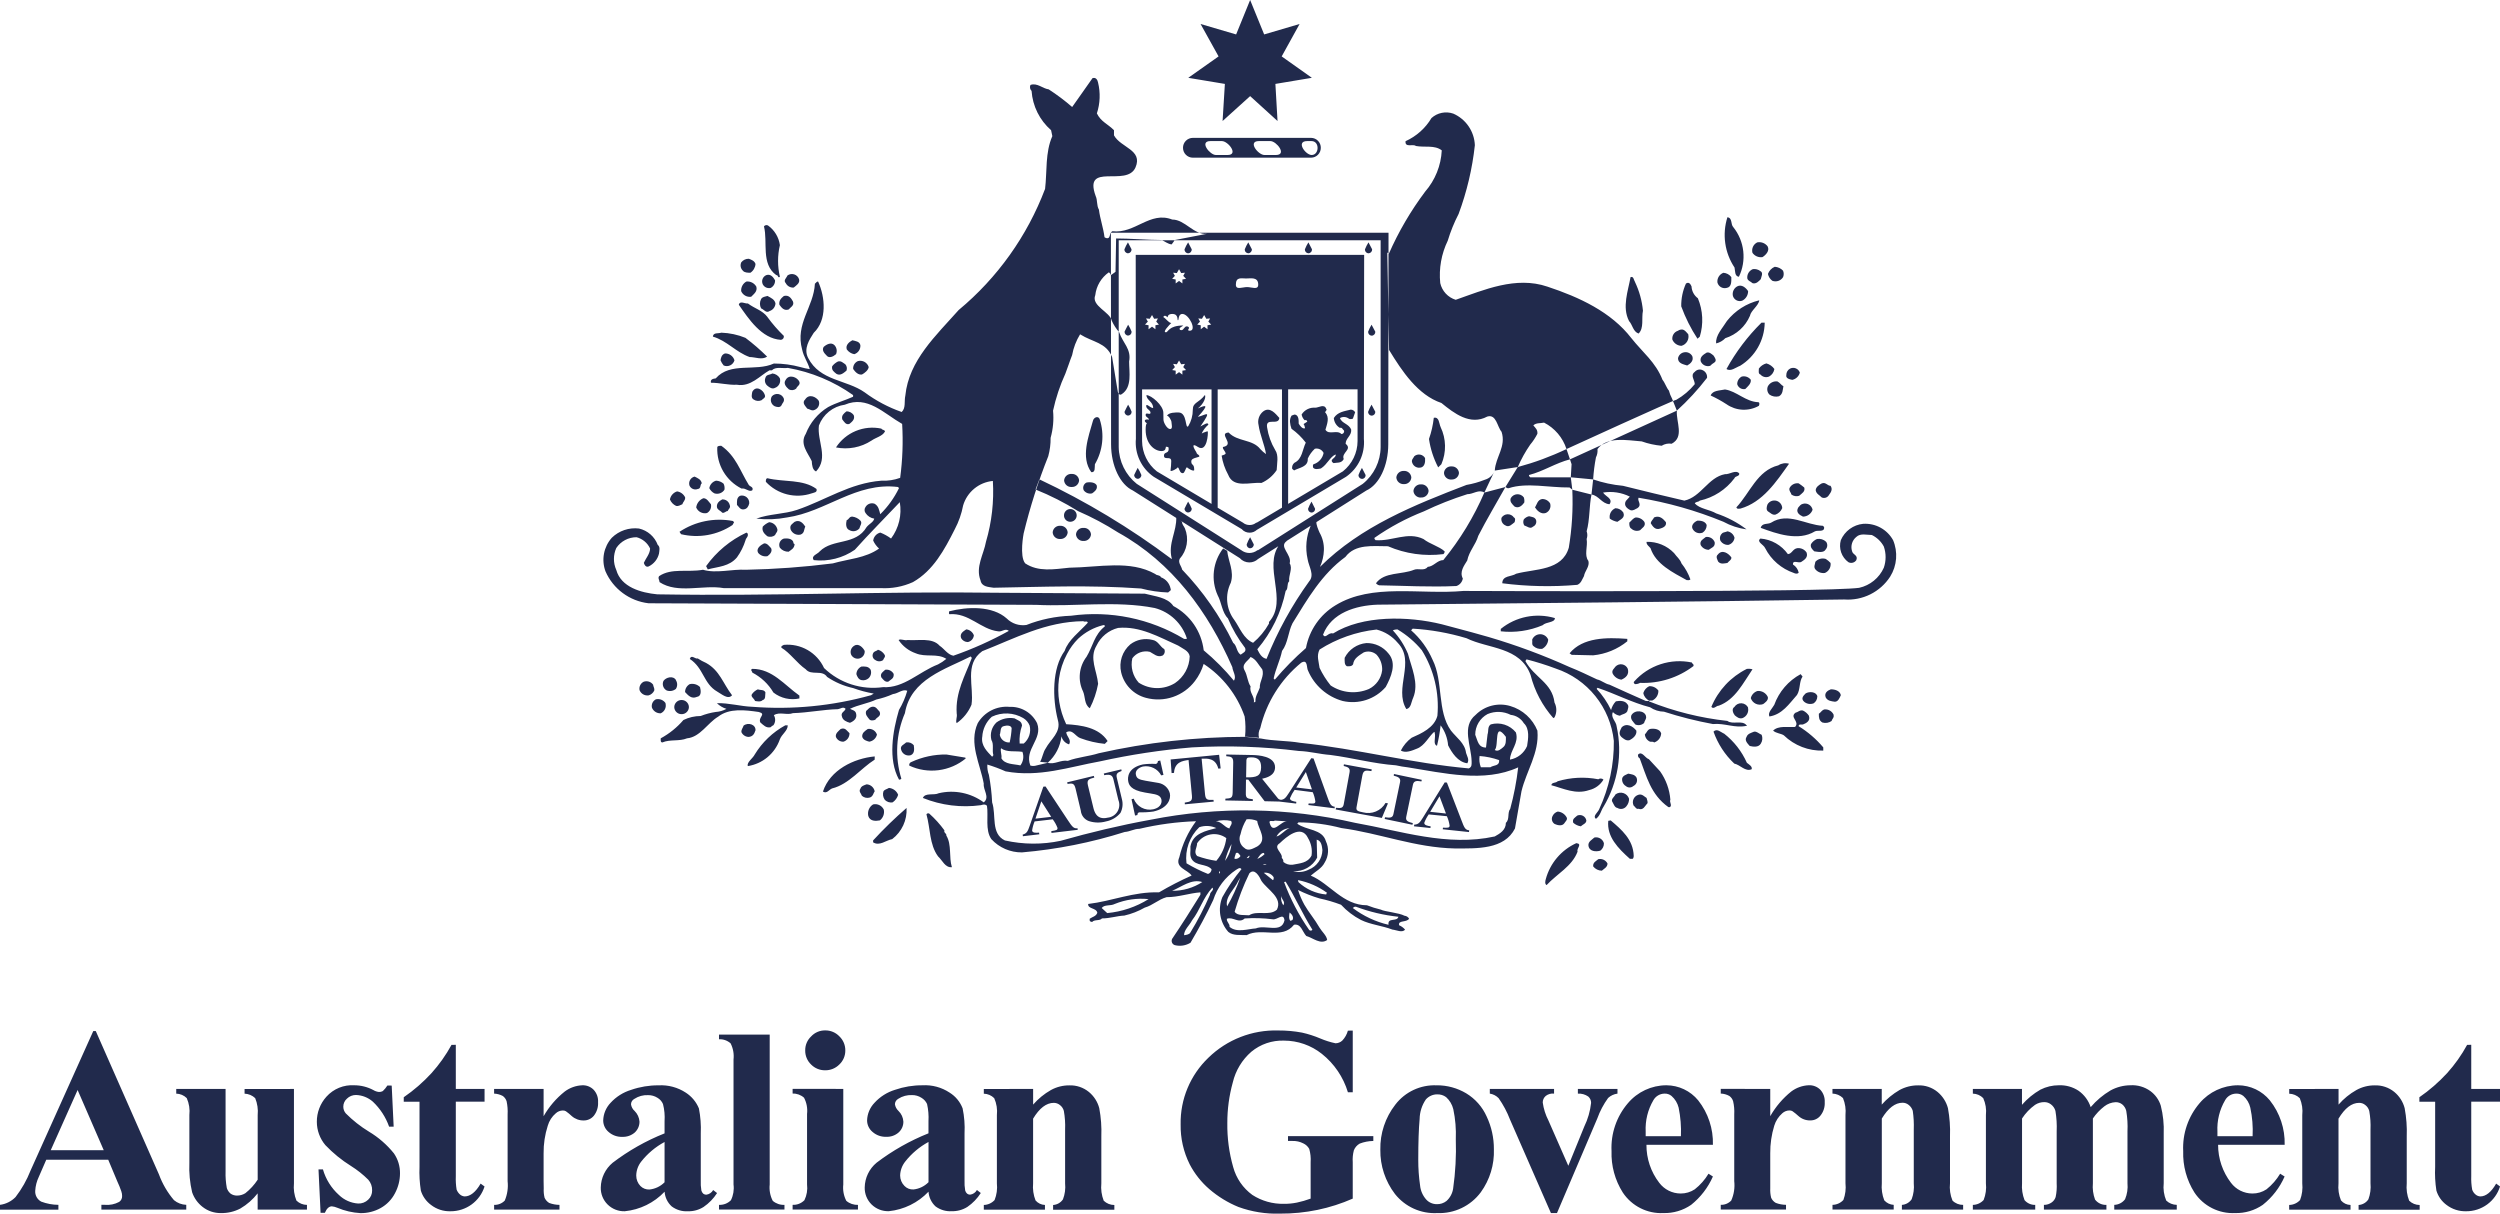 <svg id="Group_7598" data-name="Group 7598" xmlns="http://www.w3.org/2000/svg" xmlns:xlink="http://www.w3.org/1999/xlink" width="200" height="97.088" viewBox="0 0 200 97.088">
  <defs>
    <clipPath id="clip-path">
      <path id="Path_3058" data-name="Path 3058" d="M120.3-90.45l-2.091-4.818-2.151,4.818Zm.359.763H115.7l-.592,1.36a2.988,2.988,0,0,0-.29,1.118.917.917,0,0,0,.48.872,3.991,3.991,0,0,0,1.374.256v.384H112v-.384a2.115,2.115,0,0,0,1.243-.621,8.624,8.624,0,0,0,1.2-2.12l5.019-11.161h.2l5.055,11.471a6.774,6.774,0,0,0,1.2,2.056,1.62,1.62,0,0,0,.984.374v.384h-6.79v-.384h.273a2.03,2.03,0,0,0,1.15-.234.537.537,0,0,0,.235-.471,1.1,1.1,0,0,0-.064-.377,7.4,7.4,0,0,0-.314-.777Zm14.857-5.664V-87.8a2.9,2.9,0,0,0,.2,1.381,1.223,1.223,0,0,0,.841.343v.377h-3.945V-87a4.894,4.894,0,0,1-1.383,1.213,3.223,3.223,0,0,1-1.554.365,2.317,2.317,0,0,1-1.464-.49,2.51,2.51,0,0,1-.841-1.175,8.577,8.577,0,0,1-.221-2.345v-3.83a2.617,2.617,0,0,0-.209-1.357,1.233,1.233,0,0,0-.841-.358v-.374h3.947v6.587a6.289,6.289,0,0,0,.1,1.341.957.957,0,0,0,.307.45.884.884,0,0,0,.5.152,1.259,1.259,0,0,0,.673-.189,4.553,4.553,0,0,0,.989-1.082v-5.168a2.83,2.83,0,0,0-.2-1.357,1.3,1.3,0,0,0-.849-.358v-.374Zm7.82-.271.157,3.288h-.364a5.09,5.09,0,0,0-1.3-2,2.158,2.158,0,0,0-1.35-.535,1.017,1.017,0,0,0-.72.289.851.851,0,0,0-.295.651.823.823,0,0,0,.2.533,9.8,9.8,0,0,0,1.851,1.459,7.542,7.542,0,0,1,2,1.741A2.762,2.762,0,0,1,144-88.592a3.377,3.377,0,0,1-.4,1.58,2.845,2.845,0,0,1-1.141,1.184,3.22,3.22,0,0,1-1.621.41,5.58,5.58,0,0,1-1.854-.429,1.452,1.452,0,0,0-.433-.114c-.219,0-.413.166-.563.519h-.342l-.166-3.472h.356a4.37,4.37,0,0,0,1.274,2.039,2.439,2.439,0,0,0,1.538.689,1.087,1.087,0,0,0,.806-.306.98.98,0,0,0,.316-.744,1.232,1.232,0,0,0-.307-.853,7.924,7.924,0,0,0-1.383-1.1,10.523,10.523,0,0,1-2.051-1.67,2.9,2.9,0,0,1-.682-1.866,2.969,2.969,0,0,1,.768-2.009,2.76,2.76,0,0,1,2.236-.912,3.255,3.255,0,0,1,1.519.384,1.057,1.057,0,0,0,.447.152.569.569,0,0,0,.307-.071,2.183,2.183,0,0,0,.366-.445Zm5.129-3.261v3.532h2.3v1.016h-2.3v5.959a5.294,5.294,0,0,0,.064,1.078.977.977,0,0,0,.283.4.64.64,0,0,0,.359.144c.449,0,.884-.341,1.279-1.026l.314.23a2.839,2.839,0,0,1-2.726,1.983,2.418,2.418,0,0,1-1.557-.507,2.235,2.235,0,0,1-.813-1.146,9.612,9.612,0,0,1-.107-1.9v-5.211H144.3v-.358a13.083,13.083,0,0,0,2.222-1.93,12.008,12.008,0,0,0,1.6-2.26Zm7.023,3.532v2.181a6.852,6.852,0,0,1,1.69-1.975,2.515,2.515,0,0,1,1.4-.5,1.2,1.2,0,0,1,.92.365,1.334,1.334,0,0,1,.347.99,1.59,1.59,0,0,1-.337,1.08,1.034,1.034,0,0,1-.808.379,1.4,1.4,0,0,1-.953-.346,4.439,4.439,0,0,0-.478-.393.447.447,0,0,0-.24-.059.841.841,0,0,0-.566.225,2.032,2.032,0,0,0-.642.995,6.955,6.955,0,0,0-.333,2.21v2.224l.01.578a2.5,2.5,0,0,0,.069.751.945.945,0,0,0,.364.412,2.385,2.385,0,0,0,.827.156v.377h-5.228v-.377a1.128,1.128,0,0,0,.851-.343,3.11,3.11,0,0,0,.228-1.554v-5.339a3.975,3.975,0,0,0-.081-1.054.841.841,0,0,0-.3-.419,1.594,1.594,0,0,0-.7-.192v-.374Zm9.677,7.466v-3.224a5.989,5.989,0,0,0-1.866,1.566,1.846,1.846,0,0,0-.4,1.12,1.2,1.2,0,0,0,.333.834.947.947,0,0,0,.732.282,1.992,1.992,0,0,0,1.2-.578m0,.758a5.09,5.09,0,0,1-3.182,1.559,1.877,1.877,0,0,1-1.373-.54,1.848,1.848,0,0,1-.547-1.36,2.633,2.633,0,0,1,.951-1.98,17.576,17.576,0,0,1,4.152-2.35v-.974a4.335,4.335,0,0,0-.126-1.374,1.05,1.05,0,0,0-.444-.5,1.358,1.358,0,0,0-.746-.211,1.831,1.831,0,0,0-1.1.3.5.5,0,0,0-.269.429.866.866,0,0,0,.29.538,1.332,1.332,0,0,1,.39.857,1.175,1.175,0,0,1-.378.865,1.429,1.429,0,0,1-.989.348,1.577,1.577,0,0,1-1.1-.386,1.206,1.206,0,0,1-.437-.924,2.133,2.133,0,0,1,.587-1.409,3.682,3.682,0,0,1,1.647-1.04,6.55,6.55,0,0,1,2.2-.362,3.6,3.6,0,0,1,2.174.585,2.735,2.735,0,0,1,1.048,1.26,8.4,8.4,0,0,1,.15,2v3.742a3.942,3.942,0,0,0,.048.831.557.557,0,0,0,.152.251.394.394,0,0,0,.238.081.74.74,0,0,0,.554-.374l.311.242a3.861,3.861,0,0,1-1.081,1.113,2.237,2.237,0,0,1-1.25.343,1.965,1.965,0,0,1-1.293-.384A1.748,1.748,0,0,1,165.169-87.127ZM173.576-99.7v11.99a2.3,2.3,0,0,0,.245,1.31,1.333,1.333,0,0,0,.936.32v.377H169.52v-.377a1.253,1.253,0,0,0,.955-.372,2.206,2.206,0,0,0,.207-1.258v-10a2.277,2.277,0,0,0-.233-1.289,1.3,1.3,0,0,0-.929-.329V-99.7Zm5.887,4.344v7.646a2.293,2.293,0,0,0,.24,1.307,1.33,1.33,0,0,0,.934.322v.377h-5.228v-.377a1.236,1.236,0,0,0,.946-.372,2.257,2.257,0,0,0,.209-1.258v-5.64a2.23,2.23,0,0,0-.242-1.3,1.3,1.3,0,0,0-.913-.332v-.374Zm-1.447-4.68a1.537,1.537,0,0,1,1.141.483,1.531,1.531,0,0,1,.468,1.116,1.513,1.513,0,0,1-.482,1.132,1.559,1.559,0,0,1-1.127.46,1.543,1.543,0,0,1-1.126-.46,1.521,1.521,0,0,1-.473-1.132,1.5,1.5,0,0,1,.473-1.116,1.5,1.5,0,0,1,1.126-.483Zm8.265,12.147v-3.224a6.008,6.008,0,0,0-1.859,1.566,1.866,1.866,0,0,0-.411,1.12,1.186,1.186,0,0,0,.347.834.924.924,0,0,0,.72.282,1.985,1.985,0,0,0,1.2-.578m0,.758a5.092,5.092,0,0,1-3.173,1.559,1.89,1.89,0,0,1-1.381-.54,1.848,1.848,0,0,1-.547-1.36,2.625,2.625,0,0,1,.951-1.98,17.65,17.65,0,0,1,4.15-2.35v-.974a4.921,4.921,0,0,0-.114-1.374,1.119,1.119,0,0,0-.456-.5,1.354,1.354,0,0,0-.741-.211,1.854,1.854,0,0,0-1.11.3.514.514,0,0,0-.264.429.918.918,0,0,0,.285.538,1.29,1.29,0,0,1,.392.857,1.143,1.143,0,0,1-.38.865,1.4,1.4,0,0,1-.981.348,1.569,1.569,0,0,1-1.1-.386,1.2,1.2,0,0,1-.442-.924,2.127,2.127,0,0,1,.592-1.409,3.666,3.666,0,0,1,1.642-1.04,6.582,6.582,0,0,1,2.2-.362,3.552,3.552,0,0,1,2.165.585,2.559,2.559,0,0,1,1.043,1.26,7.829,7.829,0,0,1,.154,2v3.742a3.815,3.815,0,0,0,.052.831.521.521,0,0,0,.155.251.38.38,0,0,0,.233.081.722.722,0,0,0,.551-.374l.309.242a3.846,3.846,0,0,1-1.074,1.113,2.256,2.256,0,0,1-1.252.343,1.97,1.97,0,0,1-1.293-.384A1.768,1.768,0,0,1,186.281-87.127Zm8.372-8.224V-94.1a5.489,5.489,0,0,1,1.424-1.165,3.011,3.011,0,0,1,1.476-.374,2.342,2.342,0,0,1,1.559.526,2.5,2.5,0,0,1,.832,1.3,10.058,10.058,0,0,1,.166,2.253v3.759a2.993,2.993,0,0,0,.19,1.39,1.219,1.219,0,0,0,.851.343v.377h-4.9v-.377a1.031,1.031,0,0,0,.789-.452,2.774,2.774,0,0,0,.171-1.281v-4.3a6.815,6.815,0,0,0-.1-1.492.859.859,0,0,0-.319-.476.774.774,0,0,0-.487-.171c-.594,0-1.148.424-1.654,1.265v5.171a2.976,2.976,0,0,0,.195,1.371,1.04,1.04,0,0,0,.753.362v.377h-4.891v-.377a1.215,1.215,0,0,0,.863-.393,2.81,2.81,0,0,0,.183-1.341v-5.452a2.625,2.625,0,0,0-.214-1.357,1.211,1.211,0,0,0-.832-.358v-.374Zm25.57-4.665v4.934h-.387a6.223,6.223,0,0,0-2.084-3.074,4.873,4.873,0,0,0-3.033-1.059,3.884,3.884,0,0,0-2.612.893,4.674,4.674,0,0,0-1.481,2.454,12.006,12.006,0,0,0-.437,3.243,12.232,12.232,0,0,0,.468,3.527,4.071,4.071,0,0,0,1.535,2.229,4.478,4.478,0,0,0,2.526.711,4.965,4.965,0,0,0,1.043-.1,7.62,7.62,0,0,0,1.093-.317v-2.909a3.1,3.1,0,0,0-.112-1.068,1.029,1.029,0,0,0-.478-.443,1.761,1.761,0,0,0-.86-.192h-.361v-.384h6.826v.384a3.132,3.132,0,0,0-1.091.211,1.069,1.069,0,0,0-.466.535,2.964,2.964,0,0,0-.09.957v2.909a14.134,14.134,0,0,1-2.809.9,14.389,14.389,0,0,1-3.009.3,8.894,8.894,0,0,1-3.33-.533,8.5,8.5,0,0,1-2.322-1.423,6.771,6.771,0,0,1-1.573-1.987,6.885,6.885,0,0,1-.725-3.193,7.2,7.2,0,0,1,2.222-5.336,7.684,7.684,0,0,1,5.595-2.179,10.084,10.084,0,0,1,1.892.17,8.483,8.483,0,0,1,1.466.471,6.545,6.545,0,0,0,1.217.384.823.823,0,0,0,.535-.211,1.877,1.877,0,0,0,.454-.8Zm6.758,5.1a1.22,1.22,0,0,0-.908.405,2.855,2.855,0,0,0-.5,1.57c-.071.779-.109,1.859-.109,3.252a13.994,13.994,0,0,0,.145,2.061,1.975,1.975,0,0,0,.482,1.116,1.138,1.138,0,0,0,.855.381,1.185,1.185,0,0,0,.775-.253,1.662,1.662,0,0,0,.532-.988,22.646,22.646,0,0,0,.214-3.958,9.669,9.669,0,0,0-.2-2.4,1.913,1.913,0,0,0-.575-.964,1.122,1.122,0,0,0-.713-.22m-.036-.727A4.554,4.554,0,0,1,229.3-95a4.13,4.13,0,0,1,1.633,1.852,6.061,6.061,0,0,1,.578,2.622,5.529,5.529,0,0,1-1.046,3.437,4.137,4.137,0,0,1-3.491,1.667,4.042,4.042,0,0,1-3.375-1.525,5.693,5.693,0,0,1-1.172-3.541,5.67,5.67,0,0,1,1.2-3.61A3.944,3.944,0,0,1,226.947-95.641Zm9.133,10.22-3.27-7.473a7.91,7.91,0,0,0-.913-1.717,1.259,1.259,0,0,0-.706-.365v-.374h5.141v.374a.921.921,0,0,0-.661.182.681.681,0,0,0-.245.533,4.486,4.486,0,0,0,.454,1.433l1.592,3.626,1.274-3.131a5.8,5.8,0,0,0,.549-1.9.659.659,0,0,0-.228-.509,1.316,1.316,0,0,0-.83-.232v-.374h3.168v.374a1.353,1.353,0,0,0-.749.348,6.551,6.551,0,0,0-.865,1.639l-3.225,7.568Zm10.4-6.148a9.343,9.343,0,0,0-.181-2.279,1.817,1.817,0,0,0-.568-.938.827.827,0,0,0-.573-.189,1.039,1.039,0,0,0-.879.526,4.518,4.518,0,0,0-.618,2.518v.362Zm2.555.689h-5.312a4.925,4.925,0,0,0,1.022,3.037,2.151,2.151,0,0,0,1.716.86,2.015,2.015,0,0,0,1.127-.336,4.579,4.579,0,0,0,1.1-1.248l.352.223a5.984,5.984,0,0,1-1.744,2.269,3.725,3.725,0,0,1-2.208.656,3.688,3.688,0,0,1-3.258-1.644,5.824,5.824,0,0,1-.9-3.309,5.487,5.487,0,0,1,1.312-3.839,4.046,4.046,0,0,1,3.073-1.431,3.308,3.308,0,0,1,2.548,1.208A5.5,5.5,0,0,1,249.033-90.88Zm4.592-4.471v2.181a6.924,6.924,0,0,1,1.682-1.975,2.521,2.521,0,0,1,1.4-.5,1.231,1.231,0,0,1,.929.365,1.355,1.355,0,0,1,.347.99,1.57,1.57,0,0,1-.347,1.08,1.013,1.013,0,0,1-.806.379,1.361,1.361,0,0,1-.944-.346,4.942,4.942,0,0,0-.485-.393.454.454,0,0,0-.238-.059.866.866,0,0,0-.573.225,2.157,2.157,0,0,0-.644.995,7.241,7.241,0,0,0-.321,2.21v2.224l0,.578a2.65,2.65,0,0,0,.071.751.872.872,0,0,0,.368.412,2.353,2.353,0,0,0,.822.156v.377h-5.221v-.377a1.1,1.1,0,0,0,.839-.343,3.011,3.011,0,0,0,.24-1.554v-5.339a3.723,3.723,0,0,0-.09-1.054.8.8,0,0,0-.3-.419,1.533,1.533,0,0,0-.689-.192v-.374Zm8.92,0V-94.1a5.816,5.816,0,0,1,1.421-1.165,3.055,3.055,0,0,1,1.481-.374,2.323,2.323,0,0,1,1.562.526,2.53,2.53,0,0,1,.832,1.3A10.2,10.2,0,0,1,268-91.569v3.759a2.846,2.846,0,0,0,.2,1.39,1.184,1.184,0,0,0,.851.343v.377h-4.9v-.377a1.029,1.029,0,0,0,.782-.452,2.855,2.855,0,0,0,.169-1.281v-4.3a8.14,8.14,0,0,0-.081-1.492.954.954,0,0,0-.33-.476.758.758,0,0,0-.492-.171c-.587,0-1.141.424-1.654,1.265v5.171a3.009,3.009,0,0,0,.195,1.371,1.08,1.08,0,0,0,.756.362v.377H258.6v-.377a1.205,1.205,0,0,0,.872-.393,2.93,2.93,0,0,0,.166-1.341v-5.452a2.8,2.8,0,0,0-.2-1.357,1.256,1.256,0,0,0-.841-.358v-.374Zm11.218,0v1.272a5.7,5.7,0,0,1,1.476-1.213,3.255,3.255,0,0,1,1.483-.351,2.666,2.666,0,0,1,1.566.438,2.611,2.611,0,0,1,.972,1.312,6.277,6.277,0,0,1,1.59-1.338,3.381,3.381,0,0,1,1.588-.412,2.472,2.472,0,0,1,1.6.467,2.282,2.282,0,0,1,.829,1.163,7.849,7.849,0,0,1,.235,2.248v3.956a2.789,2.789,0,0,0,.2,1.388,1.247,1.247,0,0,0,.844.346v.377h-5v-.377a1.117,1.117,0,0,0,.865-.452,2.669,2.669,0,0,0,.192-1.281v-4.15A7.607,7.607,0,0,0,282.1-93.6a.964.964,0,0,0-.323-.519.827.827,0,0,0-.528-.175,1.586,1.586,0,0,0-.9.332,4.25,4.25,0,0,0-.918.971v5.18a2.98,2.98,0,0,0,.174,1.312,1.089,1.089,0,0,0,.908.422v.377h-5v-.377a1.051,1.051,0,0,0,.627-.2.829.829,0,0,0,.311-.426,4.115,4.115,0,0,0,.083-1.106v-4.15a7.778,7.778,0,0,0-.1-1.639.975.975,0,0,0-.356-.519.843.843,0,0,0-.518-.182,1.336,1.336,0,0,0-.758.22,4.093,4.093,0,0,0-1.039,1.09v5.18a3.034,3.034,0,0,0,.2,1.352,1.092,1.092,0,0,0,.855.381v.377h-4.991v-.377a1.2,1.2,0,0,0,.865-.393,2.817,2.817,0,0,0,.181-1.341v-5.452a2.59,2.59,0,0,0-.216-1.357,1.193,1.193,0,0,0-.829-.358v-.374Zm18.45,3.782a8.734,8.734,0,0,0-.183-2.279,1.787,1.787,0,0,0-.554-.938.853.853,0,0,0-.582-.189,1.021,1.021,0,0,0-.879.526,4.518,4.518,0,0,0-.616,2.518v.362Zm2.56.689h-5.321a5,5,0,0,0,1.029,3.037,2.146,2.146,0,0,0,1.711.86,1.994,1.994,0,0,0,1.134-.336,4.618,4.618,0,0,0,1.091-1.248l.357.223a5.917,5.917,0,0,1-1.749,2.269,3.719,3.719,0,0,1-2.208.656,3.689,3.689,0,0,1-3.256-1.644,5.824,5.824,0,0,1-.9-3.309,5.5,5.5,0,0,1,1.312-3.839,4.044,4.044,0,0,1,3.07-1.431,3.3,3.3,0,0,1,2.55,1.208A5.482,5.482,0,0,1,294.773-90.88Zm4.316-4.471V-94.1a5.46,5.46,0,0,1,1.428-1.165,2.989,2.989,0,0,1,1.466-.374,2.352,2.352,0,0,1,1.566.526,2.494,2.494,0,0,1,.829,1.3,10.207,10.207,0,0,1,.166,2.253v3.759a2.971,2.971,0,0,0,.195,1.39,1.2,1.2,0,0,0,.839.343v.377h-4.886v-.377a1.025,1.025,0,0,0,.784-.452,2.887,2.887,0,0,0,.169-1.281v-4.3a6.716,6.716,0,0,0-.1-1.492.875.875,0,0,0-.321-.476.75.75,0,0,0-.487-.171c-.6,0-1.146.424-1.652,1.265v5.171a2.839,2.839,0,0,0,.2,1.371,1.027,1.027,0,0,0,.763.362v.377h-4.91v-.377a1.22,1.22,0,0,0,.872-.393,2.913,2.913,0,0,0,.176-1.341v-5.452a2.684,2.684,0,0,0-.2-1.357,1.263,1.263,0,0,0-.844-.358v-.374ZM309.7-98.883v3.532H312v1.016h-2.3v5.959a5.05,5.05,0,0,0,.074,1.078.873.873,0,0,0,.281.4.63.63,0,0,0,.371.144c.442,0,.875-.341,1.267-1.026l.309.23a2.821,2.821,0,0,1-2.714,1.983,2.464,2.464,0,0,1-1.566-.507,2.23,2.23,0,0,1-.81-1.146,9.3,9.3,0,0,1-.1-1.9v-5.211h-1.262v-.358a13.25,13.25,0,0,0,2.22-1.93,11.785,11.785,0,0,0,1.6-2.26Z" transform="translate(-112 100.032)" fill="#212a4c" clip-rule="evenodd"/>
    </clipPath>
    <clipPath id="clip-path-2">
      <path id="Path_3057" data-name="Path 3057" d="M112-33.782H639.4V-138H112Z" transform="translate(-112 138)" fill="#212a4c"/>
    </clipPath>
    <clipPath id="clip-path-3">
      <path id="Path_3061" data-name="Path 3061" d="M186.734-82.988c-.131.386-.385.7-.347,1.12l-.131.069c.093-.493-.383-.775-.259-1.284-.25-.381-.25-.865-.475-1.274-.292-.514.249-.734.475-1.085.447.185.606.6.929.988.192.54-.221.957-.193,1.466m50.662-11.8A2.547,2.547,0,0,0,235-96.094a2.177,2.177,0,0,0-1.785,1.307,1.627,1.627,0,0,0,.606,1.762.486.486,0,0,0,.634-.166c.162-.41-.285-.41-.347-.732a1.056,1.056,0,0,1,.347-1.123c.328-.317.858-.154,1.241-.154a2.162,2.162,0,0,1,.958.919,2.6,2.6,0,0,1,0,1.7,2.836,2.836,0,0,1-1.97,1.606c-2.65.376-31.668.251-31.668.251-3.422.317-7.3-.647-10.231,1.151a5.071,5.071,0,0,0-2.36,3.418,23.133,23.133,0,0,0-2.491,2.527l-.093-.092c.159-.772.513-1.442.672-2.205.48-.64.48-1.5.834-2.21,1.207-1.952,2.346-3.937,4.233-5.31.789-1.057,2.2-.855,3.408-.855a8.5,8.5,0,0,0,4.432.63.281.281,0,0,0,.1-.223c-.452-.408-1.184-.58-1.695-.985-1.271-.614-2.481.192-3.826.092-.055-.064-.121-.092-.088-.19a18.866,18.866,0,0,1,3.947-2.115,26.6,26.6,0,0,1,3.477-1.374c.478,0,.924-.414,1.364-.13l1.69-.445c.069.038.133.125.259.095,1.426-.474,3.251-.036,4.867-.057l.226.182,1.528.384c.57.069.827.734,1.44.774.321-.45-.352-.637-.513-.933a3.512,3.512,0,0,1,2.139.325l-.316.346c-.2.36.093.609.373.741.221.064.39-.1.549-.163.409-.287-.036-.578.093-.836a31.009,31.009,0,0,1,6.787,1.923,5.327,5.327,0,0,0,1.851.609,8.448,8.448,0,0,0-2.424-1.277c-.549-.322-1.314-.358-1.718-.8.092-.159.311-.1.4-.223a4.735,4.735,0,0,0,2.776-1.791c.059-.2.418-.13.383-.384-.285-.325-.765.092-1.143.059-1.345.251-1.908,1.826-3.247,2.115-1.633-.384-3.287-.772-4.908-1.184a10.185,10.185,0,0,1-2.391-.512l-1.787-.168H208.37c-.036-.057-.131-.09-.1-.185,1.146-.291,2.137-.962,3.282-1.253l8.542-3.894a20.07,20.07,0,0,0,2.419-2.627.6.6,0,0,0-.349-.609.522.522,0,0,0-.634.133c-.388.282,0,.639,0,.985a5.288,5.288,0,0,1-1.474,1.248c-.124-.028-8.784,3.939-8.784,3.939a22.821,22.821,0,0,1-3.893,1.44l-1.849.284a1.2,1.2,0,0,1-.8.736,7.3,7.3,0,0,1-1.462.412c-4.14,1.594-8.442,3.3-11.721,6.559a3.537,3.537,0,0,0,.314-1.338,2.648,2.648,0,0,0-.347-1.409c-.078-.178-.311-.694-.242-.879l-.456.3a4.4,4.4,0,0,0-.257,2.712c.09.583.573,1.248.128,1.762a29.094,29.094,0,0,0-3.415,6.208c-.383-.073-.566-.417-.739-.77a10.465,10.465,0,0,0,2.27-4.669c.226-.154.069-.578.281-.77-.055-.514.3-1.019.038-1.433.207-.706-.934-1.345-.207-1.8l-.6.282c-1.362,1.8.718,4.479-.848,6.21v.128a5.523,5.523,0,0,1-1.271,1.537c-.765-.324-1.05-1.184-1.5-1.824a2.837,2.837,0,0,1-.283-2.982c.283-.917-.2-1.72-.29-2.551l-.323-.192a3.672,3.672,0,0,0-.44,3.742c.314.571.349,1.376.822,1.85a10.506,10.506,0,0,0,1.374,2.366c.128.32-.188.4-.354.542-.347-.223-.288-.725-.6-.952a23.045,23.045,0,0,0-4.081-5.853c-.059-.291-.349-.547-.195-.867a2.327,2.327,0,0,0,.418-2.428c-.062-.161-.259-.355-.223-.517l-.473-.379c.057,1.116-.673,2.106-.359,3.292v.059a60.927,60.927,0,0,0-10.592-6.383l-.307.812a21.56,21.56,0,0,1,3.415,1.736,22.547,22.547,0,0,1,3.187,1.7c4.337,2.4,7.208,6.36,9.143,10.775.031.35.354.736.128,1.087a18.44,18.44,0,0,0-2.417-2.43,4.645,4.645,0,0,0-2.429-3.546c-.471-.706-1.493-.772-2.286-.988l-11.6-.071c-9.433-.133-18.029.287-27.4.125-1.3-.125-2.9-.571-3.28-1.952a2.146,2.146,0,0,1,0-1.753,1.944,1.944,0,0,1,1.626-.864,1.663,1.663,0,0,1,1.079.9c0,.414-.35.8-.5,1.149.026.123.154.384.38.291a1.538,1.538,0,0,0,.832-1.026c.024-.223.117-.54-.1-.7a2.1,2.1,0,0,0-1.5-1.31,2.659,2.659,0,0,0-2.172.736,2.653,2.653,0,0,0-.509,2.688,4.305,4.305,0,0,0,3.446,2.556l31.007.126c3.016.159,6.429-.355,9.487.253A3.677,3.677,0,0,1,180.9-86.92c-.026.062-.129.031-.226.031a13.87,13.87,0,0,0-9.05-1.852,10.713,10.713,0,0,0-3.563.739,1.84,1.84,0,0,1-1.573-.519c-1.141-1.023-3.147-.957-4.611-.571,0,.1-.038.185.024.228,1.564-.13,2.493,1.208,3.9,1.371.314.064.568-.282.856-.036a28.639,28.639,0,0,1-4.439,1.987c-.468-.095-.72-.55-1.1-.8-.6-.677-1.725-.386-2.548-.457-.3.071-.544-.125-.734,0a2.7,2.7,0,0,0,1.364,1.059c.806.35,1.728-.024,2.457.45a3.531,3.531,0,0,1-.668.443c-1.5.576-2.738,1.921-4.4,1.819a5.668,5.668,0,0,1-4.715-1.528,3.208,3.208,0,0,0-3.218-1.855c-.1.069-.231.069-.193.228.7.419,1.243,1.239,1.946,1.724.447.54,1.3,0,1.711.614a6.015,6.015,0,0,0,2.077.891,9.769,9.769,0,0,0,1.652.441l-.216.13a27.4,27.4,0,0,1-9.5.926c-.951-.035-1.877-.317-2.833-.289a1.894,1.894,0,0,0,.765.455,2.053,2.053,0,0,1-.863.249,5.523,5.523,0,0,0-1.2.322,3.169,3.169,0,0,0-1.378.32,6.428,6.428,0,0,1-1.816,1.466c0,.135-.036.329.133.329.6-.263,1.364-.071,1.97-.329,1.048-.095,1.656-1.239,2.486-1.729.889-.7,2.16-.535,3.251-.379.639.166-.064.41.124.834.259.225.475.474.834.384a.52.52,0,0,1,.219-.159.729.729,0,0,0,.033-.8c.444-.3,1.05.021,1.528-.166,1.215-.033,2.422-.289,3.6-.317.2-.028.418-.23.611-.028-.088.249-.414.282-.29.628.064.291.385.424.639.49.314-.133.606-.358.482-.772-.067-.228-.321-.254-.482-.346.67-.329,1.438-.424,2.106-.744a6.857,6.857,0,0,0,1.338-.438c.411-.04.763-.422,1.141-.263a6.387,6.387,0,0,1-.665,1.537c-.5,1.7-.889,3.934,0,5.564.1.035.128-.026.192-.064a7.6,7.6,0,0,1,.285-5.246c.451-2.712,3.249-3.513,5.264-4.536l.088.118c-.532,1.412-1.329,2.757-1.21,4.451.066.28-.119.578,0,.765a3.393,3.393,0,0,0,1.184-1.473c.221-1.431-.609-3.226.86-4.282,2.61-1.021,5.065-2.369,8.088-2.4.1.1.321-.062.354.126-.639.711-1.561,1.376-1.847,2.245-1.024,1.407-.984,3.8-.549,5.528.292.992-.575,1.532-.982,2.3-.193.275-.252.737-.435,1.052l.62.066a3.339,3.339,0,0,0,1.088-2.108.88.88,0,0,0,.606.644c.221-.355-.188-.614-.226-.964.518-.287.732.35,1.15.474a7.612,7.612,0,0,0,1.939.45l.223-.225c-.7-1.085-2.1-1.274-3.313-1.346a6.454,6.454,0,0,1-.578-3.638,5.849,5.849,0,0,1,.644-1.983,4.937,4.937,0,0,1,.889-1.217,4.524,4.524,0,0,1,2.013-1.09h.1a.206.206,0,0,0,.026.1c-.853.668-.953,1.589-1.466,2.432a2.654,2.654,0,0,0-.28,2.774c.185.417.09,1.052.542,1.343a7.093,7.093,0,0,0,.663-1.952c-.093-1.052-.732-2.044-.126-3.06a2.613,2.613,0,0,1,1.721-1.412c1.756-.166,3.284.734,4.808,1.412.321.223.865.412.924.86a2.68,2.68,0,0,1-1.179,2.143,2.725,2.725,0,0,1-2.9-.038,2.191,2.191,0,0,1-.511-1.949,1.347,1.347,0,0,1,1.409-.514c.316.163.6.476,1.015.294a.413.413,0,0,0,.131-.514c-.347-.194-.48-.668-.96-.739a2.067,2.067,0,0,0-1.754.358,2.269,2.269,0,0,0-.735,2.241,2.752,2.752,0,0,0,1.982,2.039,3.7,3.7,0,0,0,3.919-1.34,4.3,4.3,0,0,0,.7-1.374,8.3,8.3,0,0,1,3.28,4.211,6.786,6.786,0,0,1,.031,1.606l1.117.095a1.042,1.042,0,0,1,.1-.772,9.648,9.648,0,0,1,3.275-5.235c.549-.32.409.414.549.637a4.24,4.24,0,0,0,2.766,2.423,3.509,3.509,0,0,0,3.446-1.118c.409-.763.92-1.881.221-2.679a2.2,2.2,0,0,0-1.763-.836,2.172,2.172,0,0,0-1.742,1.18c0,.268-.036.554.183.677.131,0,.388.033.492-.161.059-.478.473-.7.856-.952a1,1,0,0,1,1.017.182,1.728,1.728,0,0,1,.451,1.255,1.926,1.926,0,0,1-1.06,1.494,3.24,3.24,0,0,1-3.059-.282,7.04,7.04,0,0,1-.887-1.407c-.064-.514-.259-.959,0-1.468a10.677,10.677,0,0,1,4.554-1.6,3.225,3.225,0,0,1,1.692,1.056c1.462,1.5-.319,3.643.694,5.306.388-.066.388-.571.547-.9.48-1.146-.126-2.395-.414-3.515a6.43,6.43,0,0,0-1.212-1.881.754.754,0,0,1,.385-.069,7.5,7.5,0,0,1,1.935,1.66,8.531,8.531,0,0,1,1.245,5.244c-.249.954-1.271,1.409-2.065,1.758a2.914,2.914,0,0,0-.86,1.023c.378.228.915,0,1.3-.159.606-.227.953-.99,1.371-1.338.059.028.031.125.059.185.036.355-.152.836.164.926a12.483,12.483,0,0,0,.288-1.632,3.131,3.131,0,0,1,.6,1.6c.29.576.775,1.343,1.535,1.435.185-.284-.028-.576-.1-.829-.1-.8-.768-1.215-1.21-1.788-1.115-1.542-.6-3.932-1.466-5.659a6.693,6.693,0,0,0-1.72-2.362l.128-.133a18.811,18.811,0,0,1,4.3.765c1.754.865,4.3.67,5.131,2.949a8.257,8.257,0,0,0,1.821,3.444l.093-.057a1.293,1.293,0,0,0,0-1.187c-.193-1.6-1.6-1.978-2.331-3.321l.093-.135a22.7,22.7,0,0,1,2.334.734,6.854,6.854,0,0,1,4.649,5.786,12.578,12.578,0,0,1-1.174,5.474c-.1.256-.546.545-.254.763.345-.251.406-.675.6-.962a8.858,8.858,0,0,0,1.055-6.426c-.036-.417-.516-.727-.3-1.149a.981.981,0,0,0,.551.289c.192-.133.482-.133.6-.358.04-.185.164-.414,0-.571-.185-.284-.6-.284-.913-.223a1.508,1.508,0,0,0-.385.7,6.691,6.691,0,0,0-1.153-1.694l.069-.088c1.436.481,2.738,1.179,4.207,1.559a2.046,2.046,0,0,0,1.112.353,30.979,30.979,0,0,0,3.914.988c.965-.092,1.761.36,2.712.135v-.064l-.024.026c-.354-.443-1.115-.026-1.533-.348a23.875,23.875,0,0,1-6.277-1.566c.024-.095.154-.061.257-.061a.838.838,0,0,0,.5-.8.853.853,0,0,0-.734-.35.894.894,0,0,0-.471.545.835.835,0,0,0,.471.609c-.048.061-.18.024-.278.024-1-.443-1.946-.86-2.9-1.3-.352-.069-.644-.348-.991-.419-.732-.343-1.462-.7-2.2-.99a49.966,49.966,0,0,0-6.464-2.4c-.475-.133-.925-.261-1.369-.384-.794-.223-1.592-.417-2.391-.639-2.7-.665-6.341-.737-8.7.737-.383-.128-.6.474-.8.095.668-1.753,2.619-2.338,4.363-2.4,12.784-.126,24.761-.227,37.338-.415a4.031,4.031,0,0,0,3.667-1.824,3.182,3.182,0,0,0,.228-2.942M197.076-110l-.145-7.808.121.119a25.177,25.177,0,0,1,2.909-4.981,5.434,5.434,0,0,0,1.329-3.3c-.57-.445-1.367-.22-2.07-.351-.221-.192-.889.166-.827-.384a4.631,4.631,0,0,0,2.075-1.852,1.749,1.749,0,0,1,1.745-.353,2.886,2.886,0,0,1,1.725,2.525,22.913,22.913,0,0,1-1.3,5.5,12.606,12.606,0,0,0-.87,2.144,6.321,6.321,0,0,0-.6,3.387,1.811,1.811,0,0,0,1.238,1.338c2.265-.794,4.815-1.912,7.334-1.054,2.543.841,5.1,2.021,6.719,4.124.893,1.127,1.946,1.923,2.491,3.333.19.22.316.639.511.86a2.887,2.887,0,0,0,.252.642l.383.962c-.062.926.611,2.106-.414,2.648a1.153,1.153,0,0,0-.8.161,6.4,6.4,0,0,1-1.595-.348c-1.21-.092-2.773-.414-3.539.613a1.2,1.2,0,0,1-.124.668,13.844,13.844,0,0,0-.223,1.755l-.133,1.215c-.188.9-.128,2.018-.387,2.939a.908.908,0,0,1,0,.616c.1.6-.214,1.3.14,1.755.119.45-.29.8-.354,1.215-.162.287-.228.573-.535.7a28,28,0,0,1-6-.126c0-.637.732-.512,1.112-.765,1.528-.41,3.662-.22,4.209-2.082a22.315,22.315,0,0,0,.281-4.635l-.121-.995.062-1.049-.128-.388-.278-.822a3.624,3.624,0,0,0-1.795-2.117c-.285.066-.639,0-.858.223.192.23.349.348.325.67a4.448,4.448,0,0,1-.575.869,10.357,10.357,0,0,0-.994,1.791l-.989,1.6c-.732,1.315-1.5,2.587-2.17,3.9-.216.732-.73,1.218-.887,1.98-.252.414-.634.9-.352,1.44a.766.766,0,0,1-.513.6c-2.068.1-4.24-.026-6.177-.057a.493.493,0,0,1-.257-.166c.67-.924,2.068-.67,3.059-1.082.316-.13.829.128,1.079-.227.48-.028.765-.543,1.25-.543A22.746,22.746,0,0,0,204.7-98.6l.832-1.757c.062-1.083.927-1.921.542-3.1-.356-.412-.414-1.435-1.143-1.218-1.369.734-2.648-.256-3.667-1.085-1.892-.637-3.158-2.553-4.185-4.237V-110l0,.007-.024-.05A.106.106,0,0,1,197.076-110Zm-25.5,13.743a.5.5,0,0,1-.508-.512.506.506,0,0,1,.508-.509.512.512,0,0,1,.509.509A.511.511,0,0,1,171.58-96.258Zm30.491-3.379a.559.559,0,0,1-.6-.523.558.558,0,0,1,.6-.528.567.567,0,0,1,.6.528A.568.568,0,0,1,202.071-99.638Zm-2.43,1.441a.577.577,0,0,1-.613-.528.578.578,0,0,1,.613-.528.57.57,0,0,1,.6.528A.568.568,0,0,1,199.641-98.2ZM170.763-94.88a.563.563,0,0,1-.6-.531.564.564,0,0,1,.6-.526.571.571,0,0,1,.6.526A.57.57,0,0,1,170.763-94.88Zm1.865.157a.567.567,0,0,1-.6-.526.563.563,0,0,1,.6-.519.562.562,0,0,1,.6.519A.565.565,0,0,1,172.628-94.723Zm51.984-25.106a3.749,3.749,0,0,1,.449,3.97c-.349-.038-.292-.481-.349-.737a4.7,4.7,0,0,1-.57-4.024C224.557-120.563,224.391-120.049,224.612-119.829ZM148.34-118.39a5.542,5.542,0,0,0,0,2.53c-.164.154-.128-.163-.288-.13-1.243-.893-.665-2.651-.986-3.9a.253.253,0,0,1,.321-.073A2.317,2.317,0,0,1,148.34-118.39Zm79.018.1c.193.353-.162.706-.413.86a.823.823,0,0,1-.8-.346.725.725,0,0,1,.383-.834A.835.835,0,0,1,227.358-118.293Zm-80.969,1.409a.914.914,0,0,1-.406.7c-.193,0-.478,0-.6-.161a.581.581,0,0,1-.131-.675.746.746,0,0,1,.606-.282C146.073-117.211,146.3-117.142,146.389-116.884Zm82.207.543a.674.674,0,0,1,0,.509.72.72,0,0,1-.858.294.877.877,0,0,1-.352-.552.983.983,0,0,1,.544-.571A1.009,1.009,0,0,1,228.6-116.34Zm-1.813.03c.257.13.064.452.026.644-.15.159-.375.41-.663.315-.159-.156-.347-.156-.413-.381a.714.714,0,0,1,.447-.741A.818.818,0,0,1,226.783-116.31Zm-2.327.481c0,.348.031.8-.383.862a.6.6,0,0,1-.732-.445.747.747,0,0,1,.478-.767A.856.856,0,0,1,224.457-115.829Zm-74.584.164c.093.315-.226.5-.425.668a.648.648,0,0,1-.637-.353c-.219-.227.067-.419.131-.609A.6.6,0,0,1,149.873-115.665Zm-1.918.09a.651.651,0,0,1-.347.606.56.56,0,0,1-.634-.284.545.545,0,0,1,.278-.739C147.607-116.117,147.826-115.8,147.955-115.575Zm68.794.132a6.806,6.806,0,0,1,.637,2.3c-.128.606.1,1.4-.352,1.826-.444-.163-.482-.706-.76-1-.58-1.118-.069-2.43.119-3.513C216.644-115.924,216.644-115.6,216.749-115.443Zm-70.291.377c.1.386-.2.58-.414.805a.756.756,0,0,1-.8-.447.809.809,0,0,1,.418-.772A.82.82,0,0,1,146.457-115.066Zm75.324.93a4.538,4.538,0,0,1,.15,3.07l-.183.161a12.607,12.607,0,0,1-1.3-2.589,4.262,4.262,0,0,1,.376-1.821c.233-.163.361.031.447.223A1.257,1.257,0,0,0,221.782-114.136Zm4.016-.571a.843.843,0,0,1-.478.763.576.576,0,0,1-.737-.381.7.7,0,0,1,.344-.767C225.287-115.283,225.632-114.966,225.8-114.707Zm-77.81.985a.678.678,0,0,1-.478.606c-.261.194-.442-.128-.673-.218a.79.79,0,0,1,0-.739c.1-.192.321-.192.511-.254C147.639-114.165,147.922-114.046,147.988-113.722Zm1.4-.157c.129.32-.221.474-.347.637-.383.126-.575-.163-.739-.381-.057-.32.126-.512.357-.7C149.042-114.422,149.234-114.166,149.389-113.879Zm77.3-.1c-.033.417-.675.831-.742,1.243a3.189,3.189,0,0,1-1.97,1.788,1.489,1.489,0,0,1-.734.419c-.066-.639.511-1.217.86-1.791A4.69,4.69,0,0,1,226.693-113.976Zm-79.345,1.339a11.72,11.72,0,0,0,1.312,1.509.266.266,0,0,1-.228.317c-1.554-.092-2.6-1.7-3.372-2.809.088-.355.5-.066.73-.1C146.333-113.308,146.936-113.18,147.348-112.637Zm79.784.451a4.119,4.119,0,0,1-1.968,3.451c-.359.133-.744.486-1.091.256a16.123,16.123,0,0,1,2.8-3.707Zm-6.117.93a.771.771,0,0,1-.544.924.819.819,0,0,1-.727-.5.648.648,0,0,1,.447-.706.527.527,0,0,1,.378-.095C220.765-111.581,220.855-111.42,221.015-111.256Zm-75.422.287a16.985,16.985,0,0,1,1.732,1.5c-.421.287-.939.033-1.4.033-1.093-.384-1.82-1.312-2.94-1.634.028-.353.442-.227.673-.315A5.619,5.619,0,0,1,145.593-110.969ZM182.53-119.3c.078-.012.15-.026.24-.047Zm-27.752,8.908a.7.7,0,0,1-.487.727.94.94,0,0,1-.6-.382c-.116-.346.195-.6.447-.732C154.4-110.713,154.714-110.685,154.778-110.391Zm-2.077,0a.668.668,0,0,1,.131.727c-.226.2-.568.358-.763.1-.193-.192-.38-.417-.231-.677C152.068-110.457,152.451-110.647,152.7-110.391Zm68.634.895c.124.348-.154.6-.411.737-.318-.1-.734-.166-.734-.58a.6.6,0,0,1,.482-.474A.605.605,0,0,1,221.335-109.5Zm1.69-.067c.1.156.316.419.055.578a1.33,1.33,0,0,0-.314.251.622.622,0,0,1-.765-.377c-.067-.355.228-.519.482-.68C222.7-109.852,222.86-109.689,223.025-109.563Zm-78.318.384a.637.637,0,0,1-.863.419,1.482,1.482,0,0,1-.252-.419c.036-.23.093-.45.356-.545A.77.77,0,0,1,144.706-109.179Zm10.739.543c-.036.256-.321.481-.544.6-.316.04-.539-.215-.7-.445a.633.633,0,0,1,.383-.632A.71.71,0,0,1,155.445-108.636Zm-1.873-.222a.5.5,0,0,1,.093.512c-.2.156-.483.445-.8.256-.193-.159-.411-.291-.342-.611a1.344,1.344,0,0,1,.463-.379C153.247-109.147,153.37-108.986,153.572-108.858Zm74.326.38a.833.833,0,0,1-.416.6.6.6,0,0,1-.7-.161c-.193-.054-.124-.31-.124-.476a1.077,1.077,0,0,1,.6-.412A1.165,1.165,0,0,1,227.9-108.478Zm2.037.289a.8.8,0,0,1-.6.578c-.185-.036-.544-.1-.482-.384a.575.575,0,0,1,.3-.516A.558.558,0,0,1,229.935-108.189Zm-81.6.451a.62.62,0,0,1-.385.767c-.216.128-.447-.033-.606-.166a.549.549,0,0,1-.162-.637c.064-.282.354-.22.551-.348A.789.789,0,0,1,148.34-107.738Zm1.566.289c.09.253-.2.346-.257.538a.529.529,0,0,1-.578.069c-.223-.192-.48-.476-.261-.768C149.072-108.091,149.742-107.833,149.906-107.449Zm76.112-.162c.033.32-.259.542-.444.734a.554.554,0,0,1-.644-.389.678.678,0,0,1,.359-.606A.7.7,0,0,1,226.018-107.611Zm2.609.509c-.064.291-.033.621-.354.805a.927.927,0,0,1-.763-.135.6.6,0,0,1-.124-.67.756.756,0,0,1,.765-.381C228.378-107.355,228.437-107.194,228.627-107.1Zm-81.5.673c.124.256-.154.325-.252.448a.654.654,0,0,1-.639-.061c-.223-.13-.129-.438-.1-.611C146.426-107.2,147-106.81,147.127-106.429Zm79.5.606c.128.04.066.223.036.289a2.429,2.429,0,0,1-2.588-.126,10.008,10.008,0,0,0-1.267-.7c.152-.417.727-.388,1.143-.481C224.867-106.716,225.6-105.854,226.625-105.823Zm-77.967-.282c.062.251-.128.348-.193.54-.126.2-.38.126-.546.062a.56.56,0,0,1-.216-.794A.57.57,0,0,1,148.659-106.105Zm2.8.19a.566.566,0,0,1-.321.7c-.233.13-.411-.059-.606-.095-.166-.223-.444-.474-.166-.734C150.667-106.522,151.231-106.268,151.464-105.916Zm2.8,1.152c.1.317-.152.509-.345.67-.29.128-.447-.194-.578-.353-.09-.317.131-.481.328-.642A.666.666,0,0,1,154.259-104.763Zm19.672.317a4.406,4.406,0,0,1-.387,3.586c-.031.249.059.67-.288.635-.86-1.18-.226-2.842.126-4.09C173.444-104.634,173.831-104.764,173.931-104.447Zm27.27.613a3.586,3.586,0,0,1,.06,2.973l-.254.251a7.175,7.175,0,0,1-.737-2.272,7.487,7.487,0,0,0,.385-1.694C201.1-104.674,201.068-104.092,201.2-103.834Zm-44.448.345c-.193.388-.737.483-1.089.741a3.829,3.829,0,0,1-2.833.542,3.475,3.475,0,0,1,3.629-1.506C156.527-103.582,156.686-103.648,156.753-103.489Zm-13.095,1.152c1.172.836,1.49,1.983,2.2,3.136.086.123.4.161.28.421-.252.182-.513-.2-.865-.137a3.522,3.522,0,0,1-1.939-3.29C143.333-102.337,143.528-102.337,143.659-102.337Zm56.3.995c.028.32-.038.639-.295.732a.583.583,0,0,1-.737-.382c-.088-.225.1-.35.169-.509A.566.566,0,0,1,199.961-101.342Zm29.115.444c-1.022,1.443-2.1,3.074-3.888,3.586-.126,0-.259.062-.323-.1,1.088-1.156,1.666-2.944,3.356-3.361A1.037,1.037,0,0,1,229.076-100.9Zm-86.984,1.566c-.157.13-.033.419-.316.452a.516.516,0,0,1-.668-.287.566.566,0,0,1,.416-.706C141.776-99.742,142.032-99.65,142.092-99.332Zm9.183.453c.088.284-.228.284-.385.348a3.478,3.478,0,0,1-3.667-.924c0-.135,0-.263.126-.287C148.66-99.419,150.186-99.682,151.274-98.879Zm-7.432-.421a.781.781,0,0,1,.067.481.7.7,0,0,1-.8.289.944.944,0,0,1-.411-.417.752.752,0,0,1,.542-.6A.994.994,0,0,1,143.843-99.3Zm29.857.164c.059.284-.188.478-.38.606a.633.633,0,0,1-.67-.253.472.472,0,0,1,.219-.611C173.156-99.456,173.6-99.418,173.7-99.136ZM230.288-99c.1.313-.188.474-.411.666a.7.7,0,0,1-.613-.1c-.029-.161-.214-.289-.157-.512a.7.7,0,0,1,.737-.386A4.791,4.791,0,0,1,230.288-99Zm2.106-.132c.192.284.026.519-.131.736a.448.448,0,0,1-.575.192c-.185-.192-.44-.289-.482-.576,0-.258.3-.45.482-.547C232.011-99.456,232.135-99.136,232.394-99.136Zm-91.634.925c.026.232-.166.348-.226.549-.157.052-.316.187-.506.126a.968.968,0,0,1-.485-.514.837.837,0,0,1,.573-.642A.851.851,0,0,1,140.76-98.21Zm67.094,0a.854.854,0,0,1,.036.414c-.19.261-.449.481-.77.322-.185-.187-.416-.388-.311-.675A.626.626,0,0,1,207.854-98.21Zm-61.966.483c-.059.225-.162.443-.449.476s-.38-.223-.532-.358c0-.277-.043-.571.24-.73A.584.584,0,0,1,145.888-97.727Zm-3.064.067a.65.65,0,0,1-.316.7.751.751,0,0,1-.863-.448.923.923,0,0,1,.573-.737C142.508-98.148,142.67-97.823,142.824-97.66Zm67.135-.067a.626.626,0,0,1-.349.763c-.378.128-.7-.192-.86-.445.157-.251.2-.606.568-.673A.729.729,0,0,1,209.959-97.727Zm-65.634.118c.1.234-.1.324-.162.49-.159,0-.252.192-.438.13-.135-.168-.392-.228-.423-.452-.024-.322.19-.481.423-.609A.583.583,0,0,1,144.325-97.609Zm84.2.261a.931.931,0,0,1-.53.512c-.259.064-.425-.154-.611-.258-.164-.121-.1-.407-.029-.566A.632.632,0,0,1,228.527-97.348Zm2.429.132a.826.826,0,0,1-.765.543c-.283-.128-.611-.351-.375-.737.119-.126.185-.249.375-.289A.615.615,0,0,1,230.956-97.216Zm-15.136.227c.159.412-.223.535-.478.732a1.519,1.519,0,0,1-.608-.256.747.747,0,0,1,.452-.834A.771.771,0,0,1,215.821-96.989Zm-8.761.382c.159.059.09.284.059.381-.183.133-.44.452-.73.258a.546.546,0,0,1-.319-.609A.593.593,0,0,1,207.059-96.608Zm1.78.222a.431.431,0,0,1-.247.512c-.221.225-.48-.033-.7-.095a.527.527,0,0,1-.038-.483.762.762,0,0,1,.421-.254C208.5-96.641,208.749-96.641,208.839-96.386Zm-54.062.03c.19.192-.038.417-.064.611a.626.626,0,0,1-.8.156c-.323-.123-.292-.545-.228-.8.195-.066.195-.287.447-.287A1.1,1.1,0,0,1,154.778-96.355Zm64.446.129c.074.322-.247.45-.471.514-.383.125-.573-.164-.737-.422,0-.19.2-.32.261-.474C218.72-96.8,219.01-96.482,219.224-96.226Zm-1.712,0c.124.322-.223.481-.354.64a.652.652,0,0,1-.7-.125c-.162-.095-.162-.289-.162-.483.19-.161.292-.353.516-.412A.821.821,0,0,1,217.513-96.226Zm14.366.384c.062.448-.511.227-.732.348-1.333.806-3.056.194-4.337-.282.107-.417.578-.261.834-.417,1.367-.862,2.769.192,4.142.254Zm-87.2-.384-.126.225a5.211,5.211,0,0,1-4.114.734l-.126-.192a5.779,5.779,0,0,1,4.273-.865ZM222.484-96a.726.726,0,0,1-.321.609.633.633,0,0,1-.829-.353c-.086-.256.159-.509.416-.606C221.97-96.352,222.358-96.324,222.484-96Zm-72.112.127c-.121.256-.055.514-.376.64a.688.688,0,0,1-.8-.417c-.1-.351.162-.443.316-.6C149.906-96.455,150.186-96.161,150.372-95.874Zm-2.25.162c.088.218-.107.351-.169.514a.581.581,0,0,1-.628.09c-.231-.192-.449-.414-.354-.765a1.546,1.546,0,0,1,.511-.353A.726.726,0,0,1,148.121-95.713Zm76.589.738a.672.672,0,0,1-.509.568.707.707,0,0,1-.608-.317.514.514,0,0,1,.126-.609c.071-.092.292-.092.421-.163A.7.7,0,0,1,224.711-94.974Zm-78.957-.359c.1.256-.128.358-.162.545a4.74,4.74,0,0,1-.687,1.378c-.618.734-1.476.734-2.334.959l-.133-.261a8.294,8.294,0,0,1,3.227-2.681Zm77.37.708c.055.386-.264.443-.478.609a.742.742,0,0,1-.646-.388c-.1-.353.228-.474.416-.639A.659.659,0,0,1,223.124-94.625Zm-73.7,0c-.033.064.026.123.093.154-.026.358-.283.455-.478.609a.871.871,0,0,1-.7-.32.529.529,0,0,1,.321-.734C148.942-94.948,149.323-94.917,149.422-94.625Zm79.557.955c.326-.028.38-.412.739-.476a.781.781,0,0,1,.756.348c.135.386-.162.578-.409.739-.223.161-.706-.2-.68.22a1,1,0,0,1,.456.647c-.069.121-.278.09-.387.028a4.036,4.036,0,0,1-2.293-1.983c-.121-.291-.73-.512-.378-.77A2.99,2.99,0,0,1,228.98-93.67Zm3.058-.987a.487.487,0,0,1-.026.6c-.169.325-.642.194-.922.163-.169-.163-.33-.32-.264-.578a1.058,1.058,0,0,1,.482-.41A.851.851,0,0,1,232.038-94.658Zm-11.569,1.73a4.4,4.4,0,0,1,.711,1.277c-.069.092-.233.059-.295.059-1.081-.6-2.481-1.274-2.895-2.556-.1-.13-.354-.291-.316-.507a2.925,2.925,0,0,1,2.2.9C220.091-93.444,220.343-93.285,220.469-92.928Zm-72.832-1.219c.129.284-.126.514-.292.639a.766.766,0,0,1-.732-.251c-.223-.355.2-.644.454-.77C147.326-94.561,147.483-94.3,147.637-94.146Zm76.819.738c.031.192-.231.32-.316.443-.261.038-.516.123-.73-.095-.069-.156-.23-.414-.038-.573C223.72-94.081,224.226-93.736,224.457-93.409Zm7.937.444a.759.759,0,0,1-.452.8.837.837,0,0,1-.763-.289c-.154-.192-.031-.386,0-.606a.8.8,0,0,1,.832-.227A1.958,1.958,0,0,1,232.394-92.965ZM210.34-88.554c0,.381-.7.289-.984.573a6.686,6.686,0,0,1-3.346.486v-.192A4.746,4.746,0,0,1,210.34-88.554Zm-46.481,1.376a.608.608,0,0,1-.482.543.617.617,0,0,1-.54-.317c-.133-.379.19-.542.414-.7A.738.738,0,0,1,163.858-87.177Zm45.948.349a.918.918,0,0,1-.49.739.865.865,0,0,1-.694-.225c-.159-.123-.064-.351-.1-.514A.691.691,0,0,1,209.806-86.828Zm6.327.132a5.125,5.125,0,0,1-2.728,1.123l-1.723-.04-.167-.123c1.055-1.279,2.966-1.279,4.618-1.153Zm-61.009.77a.578.578,0,0,1-.409.6.578.578,0,0,1-.67-.287.574.574,0,0,1,.247-.73C154.641-86.568,155-86.179,155.124-85.926Zm1.595.312c.09.17-.067.253-.126.424a.53.53,0,0,1-.609,0,.406.406,0,0,1-.188-.547c.088-.192.287-.161.387-.284A.891.891,0,0,1,156.718-85.614ZM144.513-82.38c-.314.379-.827-.09-1.181-.289-1.115-.637-1.079-1.883-2.2-2.615.131-.388.414.024.642-.038a4.4,4.4,0,0,0,.663.358C143.529-84.36,143.783-83.332,144.513-82.38ZM221.3-85c0,.1.193.13.121.289a6.619,6.619,0,0,1-4.266,1.341.773.773,0,0,1-.406.1c-.1-.059-.135-.156-.057-.22A4.846,4.846,0,0,1,221.3-85Zm-5.126.511c.124.45-.154.706-.511.862a.9.9,0,0,1-.706-.5c-.09-.261.131-.386.23-.547A.6.6,0,0,1,216.174-84.492Zm-60.573.067a.651.651,0,0,1-.157.675.653.653,0,0,1-.573.156c-.231-.036-.352-.287-.411-.476a.686.686,0,0,1,.411-.611C155.124-84.68,155.409-84.716,155.6-84.425Zm-5.7,2.075v.223a2.51,2.51,0,0,1-2.079-.474,4.165,4.165,0,0,0-1.687-1.594c0-.107-.2-.23,0-.3C147.737-84.491,148.692-83.207,149.906-82.35Zm76.242-2.1c-.739,1.083-1.381,2.423-2.686,2.9-.216,0-.406.32-.6.1a5.907,5.907,0,0,1,2.838-3.041A1.088,1.088,0,0,1,226.148-84.455Zm-68.7.386c.031.348-.223.414-.442.6-.257.036-.387-.161-.549-.353-.121-.315.162-.45.316-.606A.647.647,0,0,1,157.452-84.068Zm72.71.187c-.287.417-.159,1.018-.444,1.471-.642.729-1.188,1.561-2.208,1.722-.15-.317.228-.637.387-.928A4.555,4.555,0,0,1,230-84.068Zm-90.134.287a.645.645,0,0,1,0,.7.759.759,0,0,1-.734.125.589.589,0,0,1-.259-.765C139.227-83.817,139.8-83.973,140.027-83.594Zm-1.818.386c.028.161.126.284.09.443a.73.73,0,0,1-.442.386.674.674,0,0,1-.737-.417.622.622,0,0,1,.326-.67A.654.654,0,0,1,138.209-83.208Zm3.753.185c.069.256.131.711-.252.767-.442.194-.7-.125-.948-.386a.725.725,0,0,1,.373-.635A.885.885,0,0,1,141.962-83.023Zm5.227.421c-.029.223.036.543-.216.6-.162.171-.447.1-.613.074-.059-.2-.416-.362-.221-.58a1.141,1.141,0,0,1,.449-.353C146.775-82.765,147.068-82.863,147.189-82.6Zm86.028.222c-.093.223-.216.512-.471.512-.292-.04-.578-.062-.734-.348-.131-.36.157-.55.409-.644C232.746-82.861,233.155-82.731,233.217-82.38Zm-5.831.162c.043.253-.254.445-.375.538a.763.763,0,0,1-.991-.478.8.8,0,0,1,.537-.571A.831.831,0,0,1,227.385-82.218Zm3.955-.074a.66.66,0,0,1-.29.549.744.744,0,0,1-.763-.125c-.285-.258-.064-.481.126-.67C230.7-82.7,231.248-82.669,231.34-82.292Zm-92.144.551a.68.68,0,0,1-.385.8.726.726,0,0,1-.7-.452.6.6,0,0,1,.316-.668A.739.739,0,0,1,139.2-81.741Zm86.6.349a.715.715,0,0,1-.454.838c-.254.061-.416-.076-.6-.223-.133-.166-.287-.514-.033-.675A.631.631,0,0,1,225.8-81.392Zm-69.46.354c.126.348-.254.412-.354.609-.128.064-.383.1-.482-.035-.154-.2-.349-.384-.249-.67.159-.123.226-.256.416-.317C156.017-81.55,156.145-81.23,156.337-81.038Zm76.307.229c.057.225-.126.317-.155.479a.866.866,0,0,1-.737.125c-.288-.161-.288-.424-.288-.7.193-.13.223-.284.447-.348A.729.729,0,0,1,232.645-80.81Zm-1.968.093c.126.386-.228.573-.485.668-.126.028-.316-.066-.349.133a8.244,8.244,0,0,1,1.977,1.7v.256a4.334,4.334,0,0,1-3.156-1.222c-.223-.152-.608-.152-.858-.376.416-.417,1.174-.258,1.759-.294.406-.445-.487-.772.048-1.149.2-.033.323-.225.58-.164A1.159,1.159,0,0,1,230.677-80.717Zm-13.04.028c.069.161-.126.358-.152.521a.651.651,0,0,1-.7.118c-.169-.223-.418-.412-.323-.727C216.715-81.258,217.546-81.17,217.637-80.689Zm-71.248,1.126c-.088.284-.219.479-.535.509a.651.651,0,0,1-.582-.381c-.024-.223.135-.358.169-.519C145.79-80.238,146.425-80.05,146.389-79.563Zm2.59-.419c0,.45-.487.706-.642,1.146a3.244,3.244,0,0,1-2.55,2.115c-.121-.287.418-.639.547-.924a6.56,6.56,0,0,1,2.448-2.338Zm67.891.451c.038.346-.281.6-.537.734-.283.09-.513-.133-.668-.258-.254-.256-.1-.507.029-.767C216.081-80.205,216.613-79.885,216.87-79.53Zm1.98.222a.8.8,0,0,1-.57.7c-.064-.1-.228-.036-.323-.066a.693.693,0,0,1-.409-.578c.159-.156.219-.407.444-.443C218.279-79.732,218.752-79.692,218.849-79.308Zm-64.933-.03a.688.688,0,0,1-.48.666.619.619,0,0,1-.606-.381c-.062-.284.221-.476.383-.637C153.594-79.821,153.691-79.53,153.917-79.338Zm2.192.12a.751.751,0,0,1-.608.545c-.221-.061-.471-.123-.563-.381-.038-.32.216-.476.447-.637A.662.662,0,0,1,156.109-79.218ZM225.7-76.976c.161.13.452.287.383.514-.506.225-.915-.353-1.393-.452a6.488,6.488,0,0,1-1.661-2.556c.283-.291.6.066.853.163A6.13,6.13,0,0,1,225.7-76.976Zm1.181-2.242a.778.778,0,0,1-.066.706c-.185.317-.6.258-.887.19-.164-.19-.447-.441-.252-.732.088-.256.378-.32.6-.414C226.495-79.5,226.661-79.31,226.877-79.218Zm-67.831.83c.031.256.1.642-.23.8a.616.616,0,0,1-.761-.376c-.157-.386.2-.45.378-.642A.65.65,0,0,1,159.046-78.388ZM218.752-76.3a4.526,4.526,0,0,1,.825,2.269c-.093.223.166.445-.033.6h-.124c-1.428-1.019-1.745-2.463-2.293-3.9a.255.255,0,0,1-.126-.313c.319-.294.546.284.86.381ZM163.19-77.388c-.031.031,0,.059.026.059a4.27,4.27,0,0,1-4.525.578.246.246,0,0,1,.166-.289,6.49,6.49,0,0,1,2.8-.6Zm-7.267.16c-1.081.673-2.072,1.98-3.4,2.3-.257.095-.421.452-.739.253.566-1.722,2.45-2.65,4.142-2.812Zm60.946,1.434a.517.517,0,0,1-.257.68.45.45,0,0,1-.594,0,.607.607,0,0,1-.29-.637c.09-.23.321-.265.478-.358C216.485-76.05,216.715-76.05,216.87-75.795Zm-2.643.164a1.813,1.813,0,0,1-1.143.836c-1.079.377-2.072-.135-3.026-.388.029-.251.352-.156.506-.317a6.8,6.8,0,0,1,3.249-.159A.325.325,0,0,1,214.226-75.63Zm-58.3.93c-.1.126-.126.41-.38.5a.665.665,0,0,1-.644-.135c-.057-.185-.283-.346-.121-.568.064-.218.311-.284.5-.351A.692.692,0,0,1,155.923-74.7Zm1.876.282a1.13,1.13,0,0,1-.44.606.675.675,0,0,1-.642-.223.756.756,0,0,1-.1-.642c.067-.159.288-.187.444-.289A.874.874,0,0,1,157.8-74.418Zm58.473.317a.911.911,0,0,1-.223.614.545.545,0,0,1-.708.123c-.216-.031-.287-.282-.383-.445-.19-.253.128-.417.228-.64A.7.7,0,0,1,216.273-74.1Zm1.4-.065c.033.166.128.329.057.45-.183.168-.314.576-.7.417-.19.071-.285-.192-.39-.249a.618.618,0,0,1,.39-.872C217.317-74.512,217.512-74.254,217.674-74.166Zm-61.022.935a.866.866,0,0,1-.314.862c-.354.069-.794.069-.927-.351a.863.863,0,0,1,.385-.928A.759.759,0,0,1,156.652-73.232Zm1.821-.132a2.925,2.925,0,0,1-1.15,2.492c-.516.1-1.01.58-1.526.258v-.154A33.067,33.067,0,0,1,158.473-73.364Zm52.8.74c.116.192-.1.348-.2.512-.178.218-.537.13-.756.028a.484.484,0,0,1-.162-.637.663.663,0,0,1,.413-.355A.891.891,0,0,1,211.273-72.623Zm-49.617,1.471c.444.732.19,1.729.444,2.527-.535.062-.761-.547-1.11-.867-.7-.957-.608-2.238-.927-3.363a.168.168,0,0,1,.223-.061,8.482,8.482,0,0,1,1.215,1.343C161.435-71.351,161.687-71.351,161.656-71.152Zm51.2-1.214c0,.253-.288.315-.44.471a1.161,1.161,0,0,1-.609-.284c-.1-.325.162-.417.323-.576A.529.529,0,0,1,212.857-72.367Zm3.789,2.838c0,.1-.033.289-.19.23h-.121c-.927-.829-1.854-1.76-1.725-3.036l.195-.033C215.662-71.637,216.612-70.839,216.646-69.529Zm-2.384-1.018a.707.707,0,0,1-.29.6c-.347.1-.889.074-.948-.41-.04-.317.311-.483.473-.642A.651.651,0,0,1,214.262-70.546Zm-2.106.675c-.444,1.182-1.652,1.781-2.481,2.679-.164-.1-.1-.348-.064-.474a4.436,4.436,0,0,1,2.443-2.882C212.569-70.487,212.054-70.129,212.156-69.871Zm2.393.951c0,.3-.288.422-.454.576a.906.906,0,0,1-.692-.343c-.031-.322.226-.419.409-.58A.671.671,0,0,1,214.549-68.92ZM198.255-99.27a.573.573,0,0,1-.6-.531.573.573,0,0,1,.6-.526.566.566,0,0,1,.6.526A.566.566,0,0,1,198.255-99.27Zm-26.572.229a.568.568,0,0,1-.606-.523.561.561,0,0,1,.606-.521.559.559,0,0,1,.594.521A.566.566,0,0,1,171.683-99.041Zm-31.2,18.174a.579.579,0,0,1-.594-.571A.582.582,0,0,1,140.48-82a.582.582,0,0,1,.582.564A.579.579,0,0,1,140.48-80.867Zm39.244-39.569c1.041,0,1.714,1.258,2.8,1.137l-2.588.5-.257.351c-.311-.028-.54-.251-.82-.351-1.055,0-2.6-.128-3.624-.123l-.048,2.669-.373.268a.375.375,0,0,0-.162-.23,2.592,2.592,0,0,0-1.084,1.826c-.352.862,1.193,1.343,1.321,2.051a3.9,3.9,0,0,0,.592.921c.288.857.989,1.34.794,2.338,0,.831.254,2.044-.573,2.6-.221.185-.352-.142-.352-.3l-.437-2.667c-.5-1.175-1.516-1.154-2.56-1.81a4.846,4.846,0,0,0-.637,1.663c-.193.481-.345.99-.535,1.471a14.633,14.633,0,0,0-.991,2.975,5.977,5.977,0,0,1-.195,2.174,5.341,5.341,0,0,1-.188,1.471,45.653,45.653,0,0,0-1.968,6.17s-.356,1.824.121,2.4c1.046.7,2.3.474,3.536.348,2.393-.031,4.846-.637,6.88.509.1.128.383.066.444.256a1.218,1.218,0,0,1,.77.9c.086.19-.131.218-.193.317a9.883,9.883,0,0,1-2.165-.317c-4.085-.294-7.935-.128-11.8-.062-.406-.066-.946-.066-1.043-.583-.418-1.087.254-2.075.437-3.1a14.218,14.218,0,0,0,.549-4.86A2.752,2.752,0,0,0,163-97.566a6.758,6.758,0,0,1-.673,1.914c-.825,1.634-1.716,3.3-3.346,4.223a5.5,5.5,0,0,1-2.579.478H143.842c-1.654-.289-3.662.483-5.129-.478,0-.161-.157-.317-.033-.481.986-.67,2.293-.284,3.508-.509,1.055.317,2.324-.066,3.437,0a65.164,65.164,0,0,0,6.949-.509c1.248-.358,2.614-.414,3.7-1.187a1.9,1.9,0,0,1-.471-.642.768.768,0,0,1,.57-.637,3.813,3.813,0,0,1,.86.476,3.777,3.777,0,0,0,.7-2.909c-1.174,1.248-2.426,2.494-3.6,3.809a4.81,4.81,0,0,1-3.282.829c-.257-.355.314-.481.475-.7,1.05-1.054,2.876-.452,3.755-1.949.2-.253.544-.384.608-.67a1.02,1.02,0,0,1-.7-.455.411.411,0,0,1,0-.474.6.6,0,0,1,.734-.261c.321.2.347.486.447.836a7.585,7.585,0,0,0,1.495-2.082l-.067-.095c-3.37-.417-5.761,1.987-8.886,2.435a8.109,8.109,0,0,1-2.455.095c1.027-.386,2.234-.353,3.251-.7,2.263-.765,4.235-2.146,6.754-2.336a3.844,3.844,0,0,0,1.5-.227,22.5,22.5,0,0,0,.159-4.315c-1.469-.836-2.773-2.307-4.589-1.537a2.6,2.6,0,0,0-2.07,1.665c-.159,1.243.8,2.589-.231,3.676-.285-.123-.323-.512-.342-.829-.319-.673-.982-1.381-.478-2.179a4.323,4.323,0,0,1,1.785-2.141c.634-.346,1.376-.542,2-.829v-.133a12.894,12.894,0,0,0-5.221-2.174c-.421.064-.962-.126-1.276.194h-.193c-.756.417-1.5,1.345-2.6,1.154-.708.033-1.379-.161-2.082-.161-.064-.289.19-.32.383-.348,1.176-1.343,3.18-.512,4.651-1.189a8.036,8.036,0,0,1,2.139.289,5.75,5.75,0,0,0,.734.159c-.162-.573-.48-.954-.611-1.566-.57-2.075.927-3.392,1.022-5.273.088-.035.131-.192.259-.163.568,1.255.722,3.07-.354,4.1-.349.543-.832,1.27-.447,2.009.951,1.852,3.063,1.724,4.52,2.75a11.135,11.135,0,0,0,2.964,1.573c.347-.32.188-.864.292-1.314.283-2.814,2.453-4.8,4.266-6.843a23.34,23.34,0,0,0,6.914-9.695c.166-1.4,0-2.906.58-4.218l-.1-.474a4.59,4.59,0,0,1-1.561-3.143.421.421,0,0,1-.09-.478c.537-.194.979.294,1.459.353a16.646,16.646,0,0,1,1.878,1.412c.578-.8,1.029-1.471,1.626-2.307.287-.095.411.161.444.348a4.488,4.488,0,0,1-.093,2.47c.323.668.86.834,1.369,1.345v.412c.539.99,2.324,1.154,1.723,2.561-.7,1.629-4.2-.481-3.187,2.3.154.317.064.76.257,1.078.093.739.352,1.442.449,2.212.088.064.25.126.347.031.126-.161.064-.384.281-.512C176.755-119.281,177.941-121.133,179.724-120.437Zm28.39,42.116a1.837,1.837,0,0,1-1.371,1.089c.024-.772.737-1.315.475-2.174a1.918,1.918,0,0,0-2.011-.644c-.28.194-.157.519-.257.8l-.124,1.054c-.635,0-.666-.566-.86-1.021a1.864,1.864,0,0,1,.984-1.658,2.214,2.214,0,0,1,1.856.064,1.4,1.4,0,0,1,1.046.666c.48.452.354,1.251.261,1.824ZM205.531-78c.349-.348-.1-2.364.889-1.052,0,.258.036.642-.223.834-.157.128-.409.384-.665.218Zm.349.808c.033.507-.444.381-.7.573h-.763a1.753,1.753,0,0,1-.1-.9,6.042,6.042,0,0,1,1.561.327Zm.886,3.9c-.245.322-.024.831-.347,1.118,0,.578-.478.862-.889,1.09-3.793.836-7.517-.445-11.179-1.09a39.03,39.03,0,0,0-16.346-.249c-2.46.447-4.848,1.019-7.2,1.686a10.459,10.459,0,0,1-4.463-.026c-1.148-.55-.675-2.016-1.022-3.044a15.927,15.927,0,0,0-.259-2.2,2.017,2.017,0,0,1-.124-.829,12.475,12.475,0,0,1,1.459.545c2.686.5,5.074-.353,7.555-.8a55.756,55.756,0,0,1,7.36-1.118,47.357,47.357,0,0,1,8.546.287c.889.031,1.652.256,2.512.317,1.787.23,3.448.7,5.255.831a8.953,8.953,0,0,0,.96.163c2.864.452,6.084,1.251,8.82,0a22.324,22.324,0,0,1-.639,3.323Zm-16.177,2.338a2.109,2.109,0,0,1,.283,1.4c-.316.616-.955.616-1.523.734a.986.986,0,0,1-.732-.223.355.355,0,0,0-.128-.32c.1-.412-.739-.824-.159-1.182.5-.476,1.714-1.561,2.26-.412Zm.694.126c.39.092.416.514.459.832a1.714,1.714,0,0,1-1.091,1.565,1.706,1.706,0,0,1-1.248.128,2.033,2.033,0,0,0,1.918-1.085Zm.839,4.259a.119.119,0,0,0-.069.128,3.674,3.674,0,0,1-2.232-.995l-.031-.156a5.943,5.943,0,0,1,2.331,1.023Zm-1.184,2.939c-.031.1-.19.1-.252.031a17.08,17.08,0,0,1-2.011-3.837l.126-.031c.763,1.246,1.371,2.622,2.136,3.837Zm-1.59-.772-.159.071c-.162-.128-.107-.488-.069-.673.188.159.352.376.228.6Zm-.894-1.914c.033.325.347.438.162.739a.975.975,0,0,1-.162-.739Zm-.19-2.02h.062v-.095h-.062Zm-1.851,4.609c-.6.031-1.528.379-2.1-.128.029-.261-.249-.381-.214-.644.5-.19.948.417,1.424-.024a11.49,11.49,0,0,1,2.229.064c.352.095.889-.58.955.095-.249,1.059-1.523.315-2.291.637Zm-1.4-3.8.159-.263a13.66,13.66,0,0,1-1.053,2.3c-.193-.76.6-1.367.893-2.039Zm.887-.609c.418-.448.806.256.965.609.471.7,1.718,1.343,1.236,2.3-.6.54-1.568.031-2.227.45-.354-.04-.96.059-1.153-.291a18.928,18.928,0,0,1,1.179-3.07Zm-.088-1.22h-.131l.193-.192c.093.069-.04.135-.062.192Zm.72.069c.138-.192.292-.481.52-.481,0,.036.031.057.066.095a1.717,1.717,0,0,1-.587.386Zm.454.474a.237.237,0,0,1,.285,0Zm.86.995c-.026.069.038.161-.064.23l-.73-.587a.781.781,0,0,1,.794.358Zm-.1-1.855h.033v-.092h-.033Zm1.371-2.077c-.383.125-.665.578-1.05.67a1.3,1.3,0,0,1,1.05-.67Zm-1.6-.419c-.062-.287.3-.062.414-.185l1,.062c-.511-.062-1.15,1.12-1.409.123Zm-2.324.9a3.737,3.737,0,0,1,.482-1.189,1.764,1.764,0,0,1,.851.133c.071.637.87,1.5,0,2.044-.276.126-.7.419-1.012.126a.888.888,0,0,1-.321-1.113Zm-.478,1.98c-.029-.126.069-.289.1-.445.157-.161.314.123.375.215a.478.478,0,0,1-.478.23Zm-.059-1.471h.031v-.355h-.031Zm-.352-.962c-.409-.1-.637-.573-1.084-.573a2.517,2.517,0,0,1,1.214-.031c.157.225-.1.414-.131.6Zm-.354,2.589a5.461,5.461,0,0,1,.518-1.343,2.669,2.669,0,0,1-.518,1.343Zm-.694,0a7.844,7.844,0,0,1-1.538-.386c-.309-.32,0-.663,0-1.021a1.64,1.64,0,0,1,2.336-.412,3.436,3.436,0,0,1-.8,1.819Zm.283.869v.125h-.069v-.163h.135a.19.19,0,0,0-.135.038Zm-.794,1.85a23.988,23.988,0,0,1-1.562,3.008c-.066.154-.314.2-.511.223,0-.445.444-.793.634-1.18.67-.864.863-1.793,1.63-2.627.19.192-.192.32-.192.576Zm-3.028-.322c.758-.313,1.557-.983,2.417-.7a4.331,4.331,0,0,1-2.417.7Zm1.152-2.2a3.42,3.42,0,0,1,1.022-2.887,1.836,1.836,0,0,1,1.364.069c-.822.225-1.88.41-2.072,1.471.033.419-.088.642.09.992.354.606,1.16.355,1.6.829a.4.4,0,0,1-.283.379,11.876,11.876,0,0,1-1.721-.853ZM165.93-79.216c.1-.253,0-.639.345-.7.219-.066.578-.066.606.182a6.788,6.788,0,0,1-.159,1.13.743.743,0,0,1-.791-.614Zm.1,1.075c.463.35,1.138.194,1.714.289a1.145,1.145,0,0,1-.164,1.085c-.537-.126-1.236-.062-1.521-.573.059-.227-.1-.547-.028-.8Zm-1.5-.914a2.322,2.322,0,0,1,.765-1.606,2.683,2.683,0,0,1,2.514.106,1.252,1.252,0,0,1,.511.6,1.431,1.431,0,0,1-.473,1.44h-.326a3.539,3.539,0,0,1,.19-1.44c-.029-.379-.347-.414-.6-.576a1.887,1.887,0,0,0-1.44.322,1.439,1.439,0,0,0-.409,1.409c.221.355.033.831.159,1.213l-.1.128c-.383-.412-.9-.865-.794-1.6Zm29.89,13.591a13.825,13.825,0,0,0,3.4.805c-.1.431-.879.024-.789.642a7.588,7.588,0,0,1-2.861-1.343c.059-.033.124-.133.247-.1Zm-19.892.512-.444-.408c.228-.3.7-.14,1.053-.327a5.646,5.646,0,0,1,2.7-.384,7.607,7.607,0,0,1-3.31,1.118Zm34.42-14.579a3.361,3.361,0,0,0-2.179-1.987A2.788,2.788,0,0,0,204-80.81c-1.146.924-.352,2.459-.321,3.707,0,.258.033.45-.223.576-4.615-.414-8.919-1.566-13.509-2.051-1.055-.178-2.118-.137-3.116-.339l-1.281-.137a53.65,53.65,0,0,0-11.693,1.312c-.8.253-1.692.315-2.484.611-.57-.1-1.053.317-1.6.154l-1.041.246a.838.838,0,0,1-.352-.021c-.516-1.315,1.015-2.11.537-3.392a2.342,2.342,0,0,0-2.2-1.307,2.67,2.67,0,0,0-2.55,1.307c-.73,1.6.2,3.264.482,4.834-.062.514.511,1.085,0,1.5a4.371,4.371,0,0,0-3.6-.732c-.383.194-1.088-.069-1.271.379a9.084,9.084,0,0,0,4.642.578c.2-.057.325-.1.485.04.131.827-.159,1.945.352,2.676a3.277,3.277,0,0,0,2.45,1.061,37.9,37.9,0,0,0,8.221-1.634c.418-.026.742-.253,1.174-.253a23,23,0,0,1,4.53-.606,7.829,7.829,0,0,0-1.338,2.88c-.38.857.668.985.984,1.466a25.76,25.76,0,0,0-2.607,1.343c-2.041-.064-3.76.706-5.668.929-.038.417.663.294.732.708-.1.282-.39.32-.606.471-.031.194,0,.225.188.263.195-.223.613-.069.791-.287.644,0,1.188-.2,1.79-.227a5.958,5.958,0,0,0,1.628-.635c.663-.192,1.079-.649,1.749-.836.953,0,1.825-.322,2.707-.386v.192c-.73,1.187-1.5,2.4-2.26,3.524a.358.358,0,0,0,.219.509,1.633,1.633,0,0,0,1.248-.194c.673-1.151,1.269-2.243,1.818-3.416a4.571,4.571,0,0,1,1.816-2.407c.124-.064.314-.253.444-.064a15.027,15.027,0,0,0-1.53,2.241,2.674,2.674,0,0,0,.475,2.778c.385.322.96.232,1.469.258,1.245-.637,2.833.386,3.791-.831.57-.1.67.573.979.9.546.156,1.129.708,1.671.322-.036-.348-.423-.668-.611-.988-.383-.673-.86-1.217-1.212-1.831a6.684,6.684,0,0,1-.508-1.182,10.386,10.386,0,0,0,1.72.675,11.762,11.762,0,0,1,1.723.507,5.748,5.748,0,0,0,1.592,1.215c.791.386,1.692.452,2.519.772.318.031.791.282,1.008,0a1.282,1.282,0,0,0-.475-.348c-.1-.424.577-.2.8-.521a.461.461,0,0,0-.368-.239c-.449-.242-1.595-.327-1.892-.49a8.373,8.373,0,0,1-1.112-.348c-1.918,0-2.971-1.732-4.494-2.373.349-.315.887-.576,1.115-1.052a1.777,1.777,0,0,0,.093-1.7c-.278-.99-1.568-.862-2.291-1.4l.093-.107a13.8,13.8,0,0,1,3.439.455c3.059.41,5.9,1.57,9.086,1.632,1.754,0,3.947.095,4.8-1.6.166-.99.352-1.985.52-2.973.38-1.6,1.431-3.072,1.276-4.827Zm-33.271,3.209c-.335.123-.468.223-.378.566l.4,1.679a1.532,1.532,0,0,1-.114,1.111,1.984,1.984,0,0,1-1.155.68,2.369,2.369,0,0,1-1.364-.024.985.985,0,0,1-.654-.843l-.421-1.769c-.112-.445-.278-.417-.637-.365l-.033-.126,2.134-.516.038.135c-.418.111-.62.163-.509.627l.428,1.765c.074.3.249,1.035,1.155.815A1.028,1.028,0,0,0,175.418-74l-.387-1.613c-.069-.322-.2-.483-.744-.372l-.033-.135,1.4-.332Zm3.169.352a1.376,1.376,0,0,0-1.464-.708c-.323.081-.642.315-.561.659.062.282.2.381.787.481l1.02.173a1.138,1.138,0,0,1,.908.829c.1.462-.155,1.2-1.319,1.459a6.522,6.522,0,0,1-1.126.061c-.133.031-.147.13-.147.218l-.19.043-.283-1.305.173-.045a1.369,1.369,0,0,0,1.559.85c.758-.175.675-.7.663-.77-.078-.355-.406-.422-.853-.493l-.464-.078c-1.181-.2-1.288-.647-1.34-.888-.067-.324-.033-1.1,1.174-1.362a5.381,5.381,0,0,1,1.036-.04c.131-.036.15-.119.162-.23l.188-.043.257,1.151Zm4.2,2.1-2.308.215-.01-.135c.461-.076.618-.107.575-.564l-.269-2.845c-.456.064-1.117.152-1.164,1.03l-.193.016-.078-1.089,3.879-.374.124,1.094-.19.01c-.216-.85-.872-.81-1.333-.793l.273,2.852c.048.459.2.459.677.441Zm2.591-1.941c.851.014,1.191-.1,1.2-.8.009-.554-.245-.8-.775-.8-.349,0-.368.055-.4.216Zm2.816,1.94-1.333-.031-1.312-1.732h-.181l-.012,1.061c-.017.441.131.464.561.512l-.007.14-2.191-.043v-.14c.447-.033.573-.047.584-.485l.043-2.4c.014-.462-.192-.483-.556-.514v-.135l2.084.04c.463.012,1.835.078,1.82,1-.019.656-.684.817-1.036.9l1.269,1.573a.357.357,0,0,0,.266.109Zm2.452-.978-.487-1.39L189.648-75Zm1.813,1.516-2.1-.263.024-.13c.395.021.516.033.537-.144a2.773,2.773,0,0,0-.209-.753l-1.452-.187a3.262,3.262,0,0,0-.368.663c-.024.2.285.256.506.294l-.014.137-1.317-.154.021-.14c.352,0,.466-.175.715-.554l1.789-2.778.183.021,1.084,3.015c.216.614.3.812.608.843Zm3.779.767-3.693-.675.028-.135c.354.033.547.05.613-.272l.473-2.591c.06-.353-.2-.41-.475-.483l.017-.133,2.227.407-.024.137c-.447-.066-.644-.1-.73.372l-.463,2.525c-.043.258.093.322.516.4a1.6,1.6,0,0,0,1.809-.753l.19.036Zm2.448.548-2.222-.464.028-.137c.352.047.606.076.67-.251l.535-2.575c.069-.353-.228-.421-.509-.5l.017-.135,2.224.467-.024.128c-.3-.047-.606-.1-.68.256l-.535,2.57c-.081.346.178.417.525.507Zm2.681-.9-.516-1.379-.746,1.243Zm1.842,1.483-2.1-.223.019-.128c.4.012.52.021.532-.159a2.794,2.794,0,0,0-.219-.758l-1.454-.144a2.96,2.96,0,0,0-.354.668c-.024.2.29.254.506.284l-.014.137-1.312-.137.014-.133c.354-.014.461-.189.7-.566l1.74-2.814.176.014,1.153,2.991c.231.616.311.805.63.827Zm-33.422-1.219-.791-1.239-.47,1.386Zm2.12,1.04-2.1.249-.012-.144c.4-.064.511-.085.494-.263a2.841,2.841,0,0,0-.38-.682l-1.45.168a2.958,2.958,0,0,0-.2.727c.017.208.335.187.554.168l.021.135-1.312.154-.019-.13c.342-.09.411-.279.561-.7l1.093-3.133.176-.017,1.768,2.674c.359.54.482.713.791.668Zm23.261-47s.292.552.292.559a.3.3,0,0,1-.283.32.3.3,0,0,1-.29-.32A3.387,3.387,0,0,1,195.429-118.61Zm-19.245,0s.29.552.29.559a.3.3,0,0,1-.28.32.3.3,0,0,1-.288-.32A3.4,3.4,0,0,1,176.185-118.61Zm4.814,0s.29.552.29.559a.3.3,0,0,1-.29.32.3.3,0,0,1-.285-.32A3.365,3.365,0,0,1,181-118.61Zm4.813,0s.29.552.29.559a.307.307,0,0,1-.287.32.3.3,0,0,1-.283-.32A3.387,3.387,0,0,1,185.812-118.61Zm4.81,0s.288.552.288.559a.3.3,0,0,1-.288.32.3.3,0,0,1-.28-.32A3.388,3.388,0,0,1,190.622-118.61ZM176.2-112.024a3.188,3.188,0,0,1,.278.556.3.3,0,0,1-.278.315.3.3,0,0,1-.287-.315C175.908-111.477,176.2-112.024,176.2-112.024Zm0,6.4a3.337,3.337,0,0,1,.278.561.294.294,0,0,1-.278.31.3.3,0,0,1-.287-.31C175.908-105.084,176.2-105.629,176.2-105.629Zm.769,5.059a3.207,3.207,0,0,1,.288.561.3.3,0,0,1-.288.31.3.3,0,0,1-.285-.31C176.679-100.016,176.964-100.57,176.964-100.57Zm4.034,2.7a3.274,3.274,0,0,1,.285.559.294.294,0,0,1-.285.305.3.3,0,0,1-.292-.305C180.706-97.328,181-97.873,181-97.873Zm14.676-14.151s.295.547.295.556a.3.3,0,0,1-.29.315.3.3,0,0,1-.285-.315A3.179,3.179,0,0,1,195.674-112.024Zm0,6.4s.295.545.295.561a.3.3,0,0,1-.29.31.3.3,0,0,1-.285-.31A3.326,3.326,0,0,1,195.674-105.629Zm-.768,5.059s.287.554.287.561a.293.293,0,0,1-.283.31.3.3,0,0,1-.29-.31A3.217,3.217,0,0,1,194.906-100.57Zm-4.034,2.7s.28.545.28.559a.289.289,0,0,1-.28.305.293.293,0,0,1-.283-.305A3.283,3.283,0,0,1,190.872-97.873Zm-4.912,2.848s.287.552.287.559a.3.3,0,0,1-.287.313.291.291,0,0,1-.281-.313A3.486,3.486,0,0,1,185.96-95.025ZM189-107.353h5.554v-9.754H189Zm5.554,4.638a3.117,3.117,0,0,1-1.174,2.425l-4.38,2.6v-9.166h5.554Zm-11.194-4.638h5.148v-9.754h-5.148Zm5.148,9.967-2.018,1.2h-.043a.817.817,0,0,1-.525.187.824.824,0,0,1-.546-.194l-2.013-1.189v-9.467h5.145Zm-7.218-9.962h1.583v-3.574h-1.583Zm1.583,9.661-4.373-2.6a3.123,3.123,0,0,1-1.184-2.425v-4.138h5.557Zm-5.557-15.666h1.925V-117.1h-1.925Zm2.405-2.342.219-.237-.14-.251.295.028.178-.31.171.31.3-.028-.135.251.223.237-.292.054v.315l-.266-.2-.271.2v-.315Zm1.352,3.934c-.009-.107-.142-.13-.188-.13-.176,0-.247.287-.395.3-.1,0-.173.007-.173-.116,0-.095.221-.178.3-.253-1.186,0-1.2.542-1.393.542-.307,0,.266-.576.425-.741-.235-.033-.383-.324-.642-.481.124-.168.2-.1.352.026,0-.123.093-.27.368-.27.535,0,.376.507.459.507s0-.507.354-.507c.528,0,1.186,1.343.589,1.343-.252,0-.05-.185-.055-.22ZM179.8-108.89l.295.033.178-.305.171.305.3-.033-.135.258.223.237-.292.05v.315l-.266-.2-.271.2v-.315l-.281-.05.219-.237Zm-2.17-3.636.3.028.181-.3.169.3.3-.028-.133.256.216.237-.28.054v.32l-.271-.208-.278.208v-.32l-.285-.054.228-.237Zm-.314,5.178h1.925v-3.574h-1.925Zm4.409-4.685.223-.237-.135-.256.29.028.178-.3.173.3.3-.028-.138.256.228.237-.295.054v.32l-.273-.208-.266.208v-.32Zm-.435-1.319h1.583V-117.1h-1.583Zm13.779-4.249v-.012H176.806v.012h0l.014,14.707a3.324,3.324,0,0,0,1.431,3.039l7.035,4.183a.829.829,0,0,0,.639.287.847.847,0,0,0,.568-.223l7.135-4.247a3.339,3.339,0,0,0,1.431-3.039l.022-14.707ZM196.4-102.24a3.805,3.805,0,0,1-1.436,2.954l-8.368,5.3h-.047a1.077,1.077,0,0,1-.651.225,1.076,1.076,0,0,1-.656-.23l-8.351-5.3a3.841,3.841,0,0,1-1.445-2.954v-16.533H196.4Zm.627-17.129v-.01H174.821v.01l.014,16.909c0,1.729.734,3.233,1.744,3.7l8.549,5.407a1.029,1.029,0,0,0,.77.348,1.031,1.031,0,0,0,.7-.277l8.66-5.478c1.022-.464,1.752-1.968,1.752-3.7l.021-16.909Zm-6.121,6.989c0,.417.558.137.977.137s.967.279.967-.137c0-.587-.556-.381-.967-.381s-.977-.206-.977.381Zm1.773.98c.4,0,.435-.554.435-1.035,0-1.09-.865,0-1.312-1.03-.316.869-1.215.066-1.215,1,0,.637,0,1.063.642,1.063Zm-2.667-4.775,1.8.694,1.775-.694-.7,2.65,1.407-.294-.475,1.608.475,1.537-1.243-.334.54,2.852-1.775-.685-1.8.685.737-2.852-1.443.4.378-1.606-.378-1.54,1.381.225Zm-4.224,3.9v-.336l-.3-.055.235-.246-.155-.275.314.04.19-.334.181.327.311-.033-.138.275.228.246-.3.055v.336l-.285-.211Zm-1.4,1.795v-.329l-.307-.064.233-.242-.145-.27.3.028.195-.322.178.32.311-.026-.142.27.242.242-.311.064v.329l-.278-.208Zm2.374-.222v-.334l-.309-.064.238-.244-.145-.27.316.033.185-.327.185.322.307-.028-.145.27.235.244-.3.064v.334l-.285-.213Zm.274,1.342v-.192l-.171-.031.136-.14-.081-.152.171.016.107-.182.1.182.193-.016-.093.152.133.14-.173.031v.192l-.159-.121Zm-2.2,1.536v-.578l-.52-.095.406-.424-.249-.462.525.052.314-.552.323.547.54-.047-.249.462.4.424-.516.095v.578l-.5-.358Zm.882-7.21c-.387,0-.9.256-.9-.194,0-.637.437-.493.817-.493s.972-.144.972.493c0,.45-.513.194-.894.194m1.136-.256a.855.855,0,0,1-.287.673v.412a.176.176,0,0,1-.178.185H185a.185.185,0,0,1-.176-.185v-.388c-.19-.116-.292-.336-.292-.732,0-1.007.891-.22,1.188-1.156C186.117-115.377,186.856-116.606,186.856-115.294Zm1.446,10.732c-.062.637-1.122-.092-.977.756a4.963,4.963,0,0,0,.644,1.8c.3.431.142,1.1.121,1.611a2.83,2.83,0,0,1-1.219,1.028c-.9-.085-2.237.459-2.664-.663a4.637,4.637,0,0,1-.52-1.521c.1-.054.226-.054.319-.152,0-.211-.252-.336-.216-.54,1.029-.192-.428-1.1.456-1.16.723.76,1.9.514,2.541,1.333a2.526,2.526,0,0,0,.452.393c-.119-.758-.482-1.514-.6-2.335a1.066,1.066,0,0,1,.359-1.066C187.539-105.507,187.993-104.9,188.3-104.562Zm5.49,0a.642.642,0,0,0-.639,0c.145.448.722.448.9.938.033.488-.447.67-.447,1.123.573.457-.368.7-.152,1.222-.185.36-.544.268-.818.324-.428-.3.247-.388.171-.694-.449.182-.654.789-1.179,1.123-.171.028-.508.126-.632-.09,0-.09-.029-.178.033-.244a1.177,1.177,0,0,0,.815-.91.628.628,0,0,0-.7-.336,2.426,2.426,0,0,0-.568.791c.055.666-.7.725-1.093.945l-.154-.128a.507.507,0,0,1,.18-.483c.637-.3.637-1.063.91-1.611a5.3,5.3,0,0,0-1.143-1.111,2.079,2.079,0,0,1-.121-.55.854.854,0,0,1,.124-.5,1.321,1.321,0,0,1,.264-.09c.33.059.307.488.307.725.086.154.3.462.513.372-.04-.123-.04-.244-.124-.332l.3-.194c-.031-.116-.093-.147-.216-.116a.873.873,0,0,1-.238-.455,1.169,1.169,0,0,1,1.091-.545c.278,0,.725-.336.875.09.1.088-.059.185-.088.275.392.424.152.945.028,1.4.276.452.915-.028,1.274.339a.214.214,0,0,0,.211-.277c-.119-.09-.147-.272-.33-.213a1,1,0,0,1-.485-.786c.3-.488.844-.547,1.359-.675a.409.409,0,0,1,.347.213l-.181.512C194-104.439,193.84-104.475,193.792-104.562Zm-11.215,1.078c.043.09-.038,1.727-.791,1.234-.725-.476-.114.436-.138.393.076.253.157.161.247.31.126.171-.635.107-.635.45,0,.376.233.135.233.685,0,.2-.639-.2-.566-.22-.133.038-.169.471-.347.483-.271.012-.266-.422-.414-.476.045.066-.568.412-.568.265a6.427,6.427,0,0,0,.057-.753c0-.46-.582-.033-.582-.445,0-.313.376-.147.376-.517,0-.339-.188-.045-.207-.244-.048.128.014.4-.368.4-.535,0-1.267-.542-1.267-1.71,0-.341.045-.464.1-.514-.114-.066-.19-.159-.162-.23s.176-.1.33-.057c-.055-.213-.268-.173-.268-.388,0-.249.39.059.39-.166s-.345-.284-.345-.54.328.163.556.163c0-.523-.537-.623-.537-1.033.39,0,1.352.824,1.352,1.409,0,.36.01.3.01.554,0,.237.292.751.532.751s.109-.407.109-.552-.216-.516-.361-.516c.162-.275.7-.258.927-.258.713,0,.513,1.386.779,1.094a2.524,2.524,0,0,0,.361-1.308c0-.616.459-.519.972-1.184.086.147-.041.649-.568,1.078.673-.313.92-.329,0,.668.573-.1,1.236-.715.2.775.316-.163.613-.384.642-.147a2,2,0,0,0-.556.753C181.881-103.257,182.549-103.541,182.577-103.484Zm8.3-23.233h-.347c-.929,0-.14,1.113.361,1.113.608,0,.654-1.113-.014-1.113Zm-2.854,1.113c.929,0,.055-1.113-.437-1.113h-.917c-.934,0-.059,1.113.44,1.113Zm-3.867,0c.924,0,.05-1.113-.447-1.113h-.92c-.92,0-.05,1.113.437,1.113Zm6.683-1.371a.786.786,0,0,1,.782.8.787.787,0,0,1-.782.786h-9.454a.79.79,0,0,1-.789-.786.789.789,0,0,1,.789-.8ZM185.96-138l1.122,2.755,2.835-.836-1.433,2.594,2.415,1.712-2.918.488.171,2.968-2.191-1.992-2.205,1.992.183-2.968-2.928-.488,2.424-1.712-1.44-2.594,2.845.836Z" transform="translate(-134.245 138)" fill="#212a4c" clip-rule="evenodd"/>
    </clipPath>
  </defs>
  <g id="Group_2834" data-name="Group 2834" transform="translate(0 82.436)" clip-path="url(#clip-path)">
    <g id="Group_2833" data-name="Group 2833" transform="translate(0 -82.437)" clip-path="url(#clip-path-2)">
      <path id="Path_3056" data-name="Path 3056" d="M107-105.032H328.712v36.365H107Z" transform="translate(-117.856 176.612)" fill="#212a4c"/>
    </g>
  </g>
  <g id="Group_2836" data-name="Group 2836" transform="translate(48.296)" clip-path="url(#clip-path-3)">
    <g id="Group_2835" data-name="Group 2835" transform="translate(-48.297 0)" clip-path="url(#clip-path-2)">
      <path id="Path_3059" data-name="Path 3059" d="M129.245-143h125.12v97.376H129.245Z" transform="translate(-91.803 132.144)" fill="#212a4c"/>
    </g>
  </g>
</svg>
